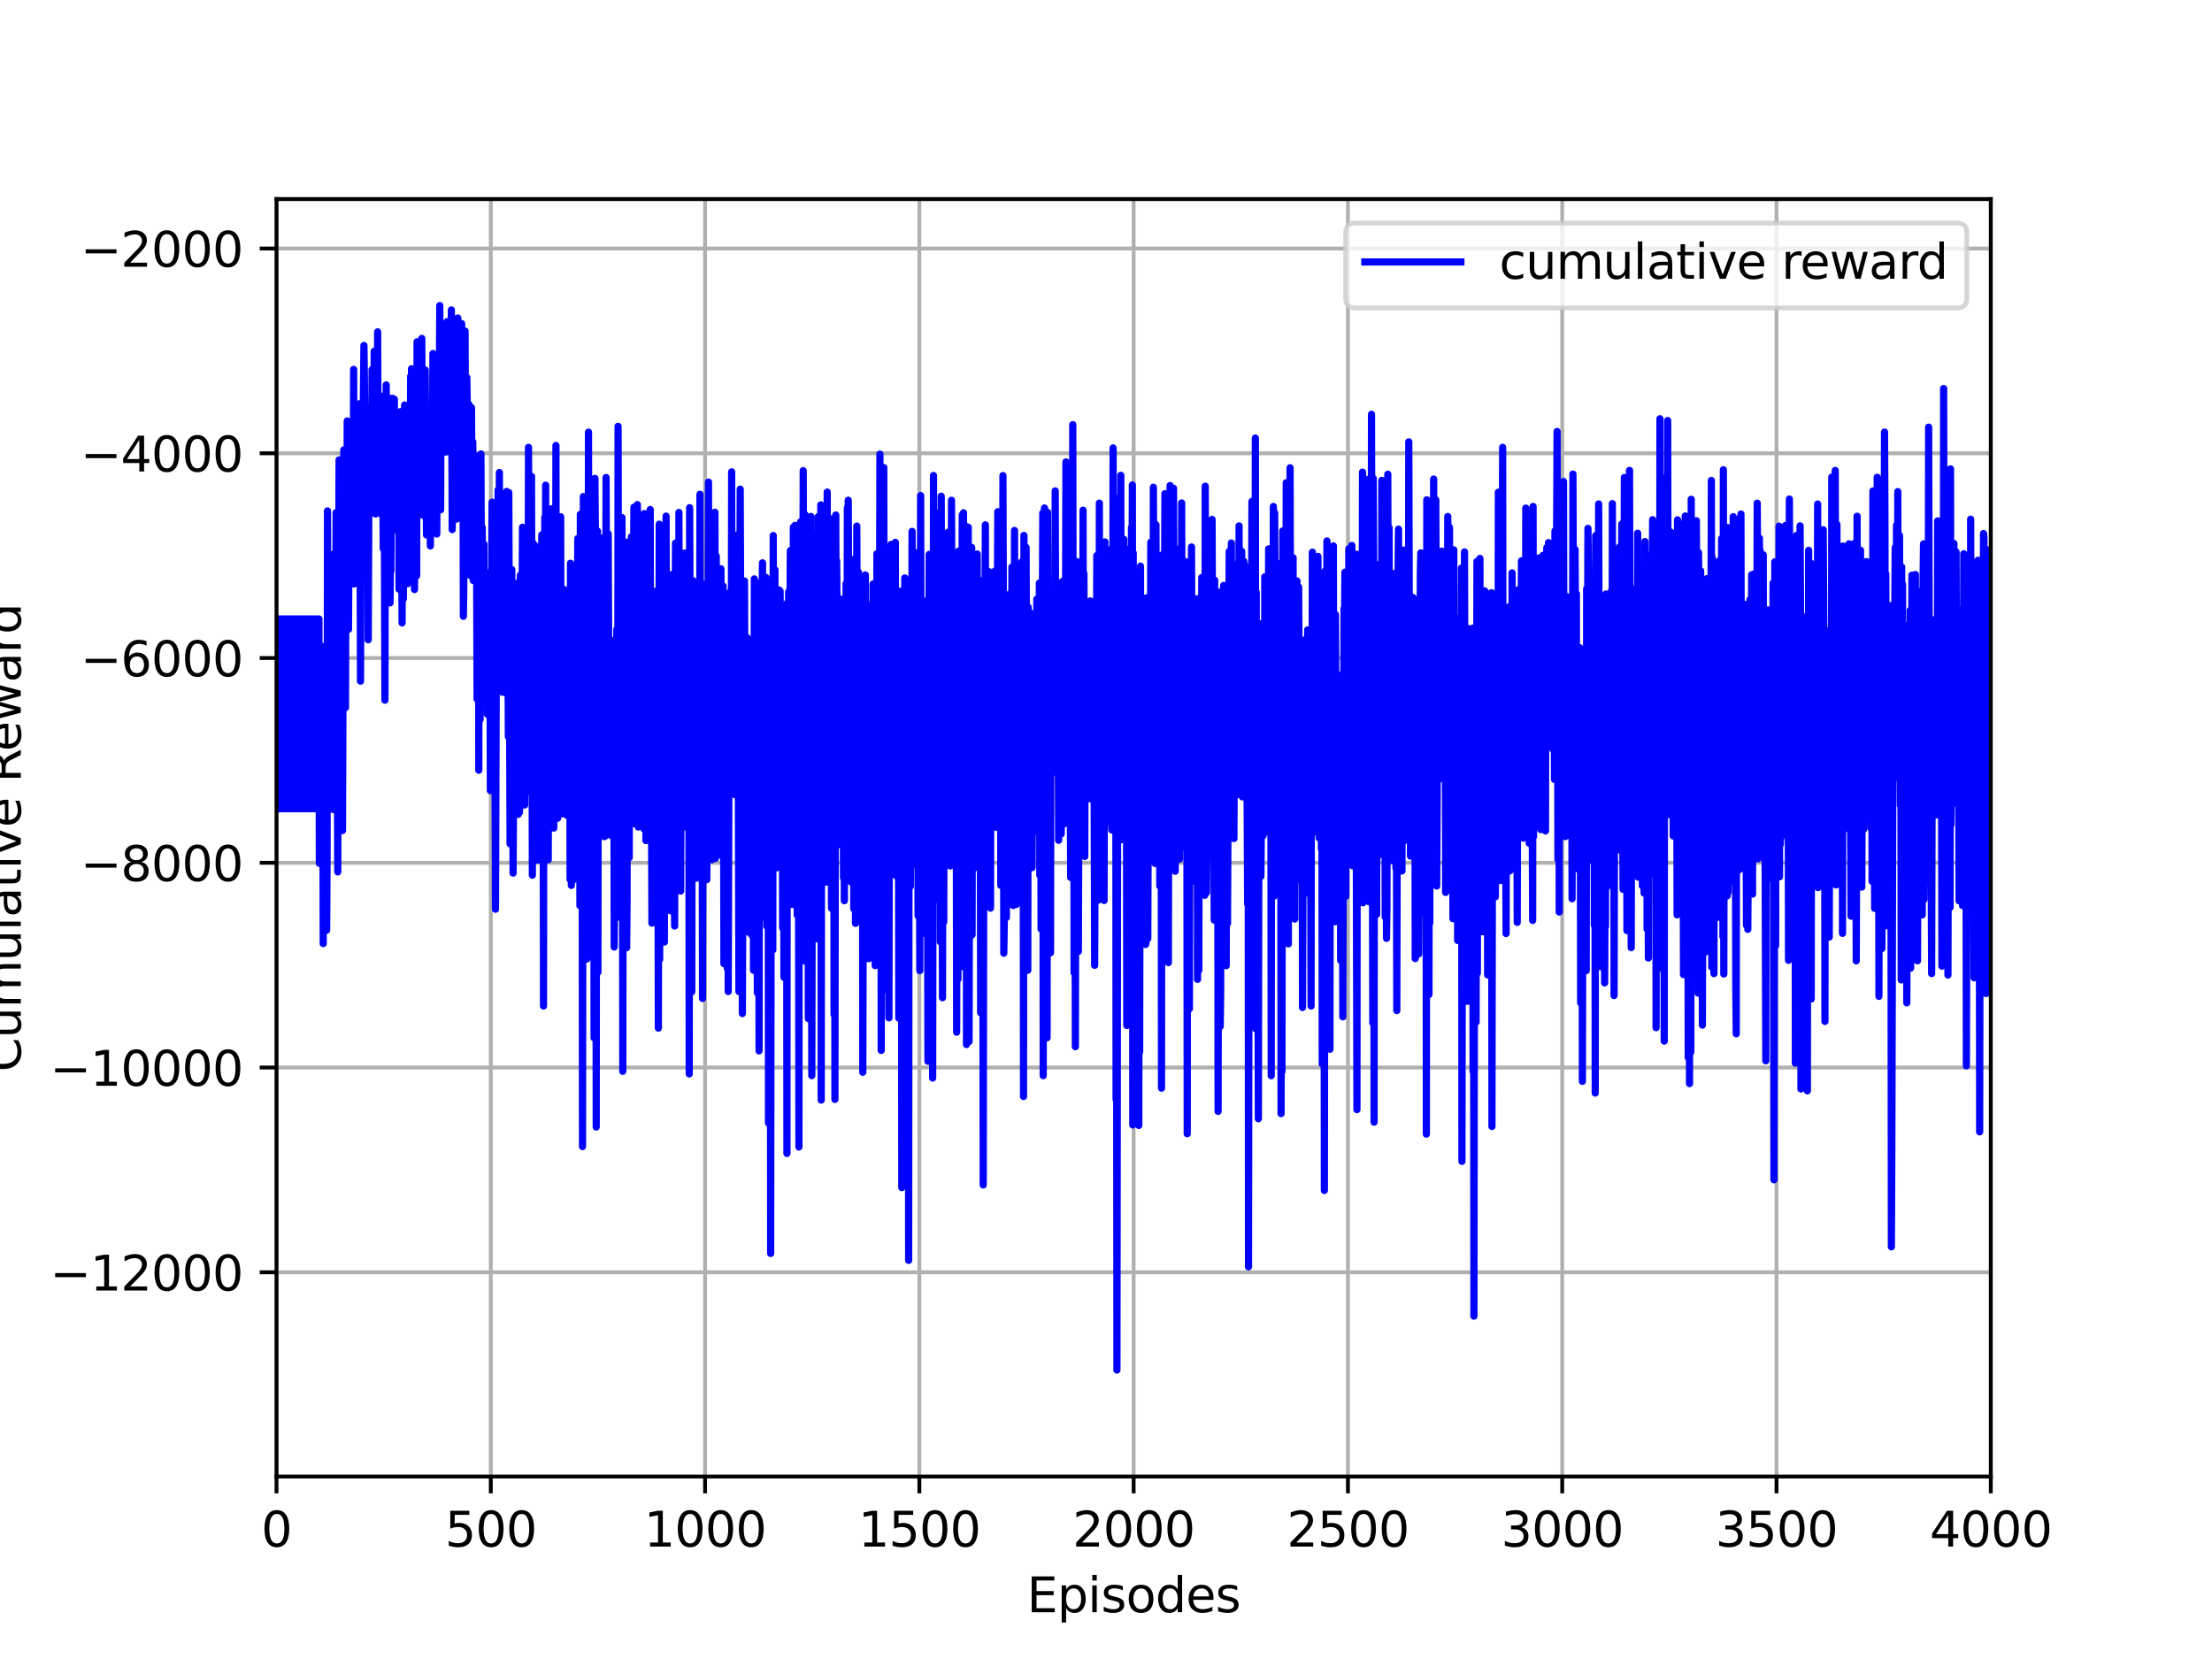 <?xml version="1.0" encoding="utf-8" standalone="no"?>
<!DOCTYPE svg PUBLIC "-//W3C//DTD SVG 1.1//EN"
  "http://www.w3.org/Graphics/SVG/1.1/DTD/svg11.dtd">
<svg height="345.6pt" version="1.1" viewBox="0 0 460.8 345.6" width="460.8pt" xmlns="http://www.w3.org/2000/svg" xmlns:xlink="http://www.w3.org/1999/xlink">
 <defs>
  <style type="text/css">*{stroke-linecap:butt;stroke-linejoin:round;}</style>
 </defs>
 <g id="figure_1">
  <g id="patch_1">
   <path d="M 0 345.6 
L 460.8 345.6 
L 460.8 0 
L 0 0 
z
" style="fill:#ffffff;"/>
  </g>
  <g id="axes_1">
   <g id="patch_2">
    <path d="M 57.6 307.584 
L 414.72 307.584 
L 414.72 41.472 
L 57.6 41.472 
z
" style="fill:#ffffff;"/>
   </g>
   <g id="matplotlib.axis_1">
    <g id="xtick_1">
     <g id="line2d_1">
      <path clip-path="url(#p2273fe6a64)" d="M 57.6 307.584 
L 57.6 41.472 
" style="fill:none;stroke:#b0b0b0;stroke-linecap:square;stroke-width:0.8;"/>
     </g>
     <g id="line2d_2">
      <defs>
       <path d="M 0 0 
L 0 3.5 
" id="m589948e245" style="stroke:#000000;stroke-width:0.8;"/>
      </defs>
      <g>
       <use style="stroke:#000000;stroke-width:0.8;" x="57.6" xlink:href="#m589948e245" y="307.584"/>
      </g>
     </g>
     <g id="text_1">
      <!-- 0 -->
      <g transform="translate(54.419 322.182)scale(0.1 -0.1)">
       <defs>
        <path d="M 2034 4250 
Q 1547 4250 1301 3770 
Q 1056 3291 1056 2328 
Q 1056 1369 1301 889 
Q 1547 409 2034 409 
Q 2525 409 2770 889 
Q 3016 1369 3016 2328 
Q 3016 3291 2770 3770 
Q 2525 4250 2034 4250 
z
M 2034 4750 
Q 2819 4750 3233 4129 
Q 3647 3509 3647 2328 
Q 3647 1150 3233 529 
Q 2819 -91 2034 -91 
Q 1250 -91 836 529 
Q 422 1150 422 2328 
Q 422 3509 836 4129 
Q 1250 4750 2034 4750 
z
" id="DejaVuSans-30" transform="scale(0.016)"/>
       </defs>
       <use xlink:href="#DejaVuSans-30"/>
      </g>
     </g>
    </g>
    <g id="xtick_2">
     <g id="line2d_3">
      <path clip-path="url(#p2273fe6a64)" d="M 102.24 307.584 
L 102.24 41.472 
" style="fill:none;stroke:#b0b0b0;stroke-linecap:square;stroke-width:0.8;"/>
     </g>
     <g id="line2d_4">
      <g>
       <use style="stroke:#000000;stroke-width:0.8;" x="102.24" xlink:href="#m589948e245" y="307.584"/>
      </g>
     </g>
     <g id="text_2">
      <!-- 500 -->
      <g transform="translate(92.696 322.182)scale(0.1 -0.1)">
       <defs>
        <path d="M 691 4666 
L 3169 4666 
L 3169 4134 
L 1269 4134 
L 1269 2991 
Q 1406 3038 1543 3061 
Q 1681 3084 1819 3084 
Q 2600 3084 3056 2656 
Q 3513 2228 3513 1497 
Q 3513 744 3044 326 
Q 2575 -91 1722 -91 
Q 1428 -91 1123 -41 
Q 819 9 494 109 
L 494 744 
Q 775 591 1075 516 
Q 1375 441 1709 441 
Q 2250 441 2565 725 
Q 2881 1009 2881 1497 
Q 2881 1984 2565 2268 
Q 2250 2553 1709 2553 
Q 1456 2553 1204 2497 
Q 953 2441 691 2322 
L 691 4666 
z
" id="DejaVuSans-35" transform="scale(0.016)"/>
       </defs>
       <use xlink:href="#DejaVuSans-35"/>
       <use x="63.623" xlink:href="#DejaVuSans-30"/>
       <use x="127.246" xlink:href="#DejaVuSans-30"/>
      </g>
     </g>
    </g>
    <g id="xtick_3">
     <g id="line2d_5">
      <path clip-path="url(#p2273fe6a64)" d="M 146.88 307.584 
L 146.88 41.472 
" style="fill:none;stroke:#b0b0b0;stroke-linecap:square;stroke-width:0.8;"/>
     </g>
     <g id="line2d_6">
      <g>
       <use style="stroke:#000000;stroke-width:0.8;" x="146.88" xlink:href="#m589948e245" y="307.584"/>
      </g>
     </g>
     <g id="text_3">
      <!-- 1000 -->
      <g transform="translate(134.155 322.182)scale(0.1 -0.1)">
       <defs>
        <path d="M 794 531 
L 1825 531 
L 1825 4091 
L 703 3866 
L 703 4441 
L 1819 4666 
L 2450 4666 
L 2450 531 
L 3481 531 
L 3481 0 
L 794 0 
L 794 531 
z
" id="DejaVuSans-31" transform="scale(0.016)"/>
       </defs>
       <use xlink:href="#DejaVuSans-31"/>
       <use x="63.623" xlink:href="#DejaVuSans-30"/>
       <use x="127.246" xlink:href="#DejaVuSans-30"/>
       <use x="190.869" xlink:href="#DejaVuSans-30"/>
      </g>
     </g>
    </g>
    <g id="xtick_4">
     <g id="line2d_7">
      <path clip-path="url(#p2273fe6a64)" d="M 191.52 307.584 
L 191.52 41.472 
" style="fill:none;stroke:#b0b0b0;stroke-linecap:square;stroke-width:0.8;"/>
     </g>
     <g id="line2d_8">
      <g>
       <use style="stroke:#000000;stroke-width:0.8;" x="191.52" xlink:href="#m589948e245" y="307.584"/>
      </g>
     </g>
     <g id="text_4">
      <!-- 1500 -->
      <g transform="translate(178.795 322.182)scale(0.1 -0.1)">
       <use xlink:href="#DejaVuSans-31"/>
       <use x="63.623" xlink:href="#DejaVuSans-35"/>
       <use x="127.246" xlink:href="#DejaVuSans-30"/>
       <use x="190.869" xlink:href="#DejaVuSans-30"/>
      </g>
     </g>
    </g>
    <g id="xtick_5">
     <g id="line2d_9">
      <path clip-path="url(#p2273fe6a64)" d="M 236.16 307.584 
L 236.16 41.472 
" style="fill:none;stroke:#b0b0b0;stroke-linecap:square;stroke-width:0.8;"/>
     </g>
     <g id="line2d_10">
      <g>
       <use style="stroke:#000000;stroke-width:0.8;" x="236.16" xlink:href="#m589948e245" y="307.584"/>
      </g>
     </g>
     <g id="text_5">
      <!-- 2000 -->
      <g transform="translate(223.435 322.182)scale(0.1 -0.1)">
       <defs>
        <path d="M 1228 531 
L 3431 531 
L 3431 0 
L 469 0 
L 469 531 
Q 828 903 1448 1529 
Q 2069 2156 2228 2338 
Q 2531 2678 2651 2914 
Q 2772 3150 2772 3378 
Q 2772 3750 2511 3984 
Q 2250 4219 1831 4219 
Q 1534 4219 1204 4116 
Q 875 4013 500 3803 
L 500 4441 
Q 881 4594 1212 4672 
Q 1544 4750 1819 4750 
Q 2544 4750 2975 4387 
Q 3406 4025 3406 3419 
Q 3406 3131 3298 2873 
Q 3191 2616 2906 2266 
Q 2828 2175 2409 1742 
Q 1991 1309 1228 531 
z
" id="DejaVuSans-32" transform="scale(0.016)"/>
       </defs>
       <use xlink:href="#DejaVuSans-32"/>
       <use x="63.623" xlink:href="#DejaVuSans-30"/>
       <use x="127.246" xlink:href="#DejaVuSans-30"/>
       <use x="190.869" xlink:href="#DejaVuSans-30"/>
      </g>
     </g>
    </g>
    <g id="xtick_6">
     <g id="line2d_11">
      <path clip-path="url(#p2273fe6a64)" d="M 280.8 307.584 
L 280.8 41.472 
" style="fill:none;stroke:#b0b0b0;stroke-linecap:square;stroke-width:0.8;"/>
     </g>
     <g id="line2d_12">
      <g>
       <use style="stroke:#000000;stroke-width:0.8;" x="280.8" xlink:href="#m589948e245" y="307.584"/>
      </g>
     </g>
     <g id="text_6">
      <!-- 2500 -->
      <g transform="translate(268.075 322.182)scale(0.1 -0.1)">
       <use xlink:href="#DejaVuSans-32"/>
       <use x="63.623" xlink:href="#DejaVuSans-35"/>
       <use x="127.246" xlink:href="#DejaVuSans-30"/>
       <use x="190.869" xlink:href="#DejaVuSans-30"/>
      </g>
     </g>
    </g>
    <g id="xtick_7">
     <g id="line2d_13">
      <path clip-path="url(#p2273fe6a64)" d="M 325.44 307.584 
L 325.44 41.472 
" style="fill:none;stroke:#b0b0b0;stroke-linecap:square;stroke-width:0.8;"/>
     </g>
     <g id="line2d_14">
      <g>
       <use style="stroke:#000000;stroke-width:0.8;" x="325.44" xlink:href="#m589948e245" y="307.584"/>
      </g>
     </g>
     <g id="text_7">
      <!-- 3000 -->
      <g transform="translate(312.715 322.182)scale(0.1 -0.1)">
       <defs>
        <path d="M 2597 2516 
Q 3050 2419 3304 2112 
Q 3559 1806 3559 1356 
Q 3559 666 3084 287 
Q 2609 -91 1734 -91 
Q 1441 -91 1130 -33 
Q 819 25 488 141 
L 488 750 
Q 750 597 1062 519 
Q 1375 441 1716 441 
Q 2309 441 2620 675 
Q 2931 909 2931 1356 
Q 2931 1769 2642 2001 
Q 2353 2234 1838 2234 
L 1294 2234 
L 1294 2753 
L 1863 2753 
Q 2328 2753 2575 2939 
Q 2822 3125 2822 3475 
Q 2822 3834 2567 4026 
Q 2313 4219 1838 4219 
Q 1578 4219 1281 4162 
Q 984 4106 628 3988 
L 628 4550 
Q 988 4650 1302 4700 
Q 1616 4750 1894 4750 
Q 2613 4750 3031 4423 
Q 3450 4097 3450 3541 
Q 3450 3153 3228 2886 
Q 3006 2619 2597 2516 
z
" id="DejaVuSans-33" transform="scale(0.016)"/>
       </defs>
       <use xlink:href="#DejaVuSans-33"/>
       <use x="63.623" xlink:href="#DejaVuSans-30"/>
       <use x="127.246" xlink:href="#DejaVuSans-30"/>
       <use x="190.869" xlink:href="#DejaVuSans-30"/>
      </g>
     </g>
    </g>
    <g id="xtick_8">
     <g id="line2d_15">
      <path clip-path="url(#p2273fe6a64)" d="M 370.08 307.584 
L 370.08 41.472 
" style="fill:none;stroke:#b0b0b0;stroke-linecap:square;stroke-width:0.8;"/>
     </g>
     <g id="line2d_16">
      <g>
       <use style="stroke:#000000;stroke-width:0.8;" x="370.08" xlink:href="#m589948e245" y="307.584"/>
      </g>
     </g>
     <g id="text_8">
      <!-- 3500 -->
      <g transform="translate(357.355 322.182)scale(0.1 -0.1)">
       <use xlink:href="#DejaVuSans-33"/>
       <use x="63.623" xlink:href="#DejaVuSans-35"/>
       <use x="127.246" xlink:href="#DejaVuSans-30"/>
       <use x="190.869" xlink:href="#DejaVuSans-30"/>
      </g>
     </g>
    </g>
    <g id="xtick_9">
     <g id="line2d_17">
      <path clip-path="url(#p2273fe6a64)" d="M 414.72 307.584 
L 414.72 41.472 
" style="fill:none;stroke:#b0b0b0;stroke-linecap:square;stroke-width:0.8;"/>
     </g>
     <g id="line2d_18">
      <g>
       <use style="stroke:#000000;stroke-width:0.8;" x="414.72" xlink:href="#m589948e245" y="307.584"/>
      </g>
     </g>
     <g id="text_9">
      <!-- 4000 -->
      <g transform="translate(401.995 322.182)scale(0.1 -0.1)">
       <defs>
        <path d="M 2419 4116 
L 825 1625 
L 2419 1625 
L 2419 4116 
z
M 2253 4666 
L 3047 4666 
L 3047 1625 
L 3713 1625 
L 3713 1100 
L 3047 1100 
L 3047 0 
L 2419 0 
L 2419 1100 
L 313 1100 
L 313 1709 
L 2253 4666 
z
" id="DejaVuSans-34" transform="scale(0.016)"/>
       </defs>
       <use xlink:href="#DejaVuSans-34"/>
       <use x="63.623" xlink:href="#DejaVuSans-30"/>
       <use x="127.246" xlink:href="#DejaVuSans-30"/>
       <use x="190.869" xlink:href="#DejaVuSans-30"/>
      </g>
     </g>
    </g>
    <g id="text_10">
     <!-- Episodes -->
     <g transform="translate(213.918 335.861)scale(0.1 -0.1)">
      <defs>
       <path d="M 628 4666 
L 3578 4666 
L 3578 4134 
L 1259 4134 
L 1259 2753 
L 3481 2753 
L 3481 2222 
L 1259 2222 
L 1259 531 
L 3634 531 
L 3634 0 
L 628 0 
L 628 4666 
z
" id="DejaVuSans-45" transform="scale(0.016)"/>
       <path d="M 1159 525 
L 1159 -1331 
L 581 -1331 
L 581 3500 
L 1159 3500 
L 1159 2969 
Q 1341 3281 1617 3432 
Q 1894 3584 2278 3584 
Q 2916 3584 3314 3078 
Q 3713 2572 3713 1747 
Q 3713 922 3314 415 
Q 2916 -91 2278 -91 
Q 1894 -91 1617 61 
Q 1341 213 1159 525 
z
M 3116 1747 
Q 3116 2381 2855 2742 
Q 2594 3103 2138 3103 
Q 1681 3103 1420 2742 
Q 1159 2381 1159 1747 
Q 1159 1113 1420 752 
Q 1681 391 2138 391 
Q 2594 391 2855 752 
Q 3116 1113 3116 1747 
z
" id="DejaVuSans-70" transform="scale(0.016)"/>
       <path d="M 603 3500 
L 1178 3500 
L 1178 0 
L 603 0 
L 603 3500 
z
M 603 4863 
L 1178 4863 
L 1178 4134 
L 603 4134 
L 603 4863 
z
" id="DejaVuSans-69" transform="scale(0.016)"/>
       <path d="M 2834 3397 
L 2834 2853 
Q 2591 2978 2328 3040 
Q 2066 3103 1784 3103 
Q 1356 3103 1142 2972 
Q 928 2841 928 2578 
Q 928 2378 1081 2264 
Q 1234 2150 1697 2047 
L 1894 2003 
Q 2506 1872 2764 1633 
Q 3022 1394 3022 966 
Q 3022 478 2636 193 
Q 2250 -91 1575 -91 
Q 1294 -91 989 -36 
Q 684 19 347 128 
L 347 722 
Q 666 556 975 473 
Q 1284 391 1588 391 
Q 1994 391 2212 530 
Q 2431 669 2431 922 
Q 2431 1156 2273 1281 
Q 2116 1406 1581 1522 
L 1381 1569 
Q 847 1681 609 1914 
Q 372 2147 372 2553 
Q 372 3047 722 3315 
Q 1072 3584 1716 3584 
Q 2034 3584 2315 3537 
Q 2597 3491 2834 3397 
z
" id="DejaVuSans-73" transform="scale(0.016)"/>
       <path d="M 1959 3097 
Q 1497 3097 1228 2736 
Q 959 2375 959 1747 
Q 959 1119 1226 758 
Q 1494 397 1959 397 
Q 2419 397 2687 759 
Q 2956 1122 2956 1747 
Q 2956 2369 2687 2733 
Q 2419 3097 1959 3097 
z
M 1959 3584 
Q 2709 3584 3137 3096 
Q 3566 2609 3566 1747 
Q 3566 888 3137 398 
Q 2709 -91 1959 -91 
Q 1206 -91 779 398 
Q 353 888 353 1747 
Q 353 2609 779 3096 
Q 1206 3584 1959 3584 
z
" id="DejaVuSans-6f" transform="scale(0.016)"/>
       <path d="M 2906 2969 
L 2906 4863 
L 3481 4863 
L 3481 0 
L 2906 0 
L 2906 525 
Q 2725 213 2448 61 
Q 2172 -91 1784 -91 
Q 1150 -91 751 415 
Q 353 922 353 1747 
Q 353 2572 751 3078 
Q 1150 3584 1784 3584 
Q 2172 3584 2448 3432 
Q 2725 3281 2906 2969 
z
M 947 1747 
Q 947 1113 1208 752 
Q 1469 391 1925 391 
Q 2381 391 2643 752 
Q 2906 1113 2906 1747 
Q 2906 2381 2643 2742 
Q 2381 3103 1925 3103 
Q 1469 3103 1208 2742 
Q 947 2381 947 1747 
z
" id="DejaVuSans-64" transform="scale(0.016)"/>
       <path d="M 3597 1894 
L 3597 1613 
L 953 1613 
Q 991 1019 1311 708 
Q 1631 397 2203 397 
Q 2534 397 2845 478 
Q 3156 559 3463 722 
L 3463 178 
Q 3153 47 2828 -22 
Q 2503 -91 2169 -91 
Q 1331 -91 842 396 
Q 353 884 353 1716 
Q 353 2575 817 3079 
Q 1281 3584 2069 3584 
Q 2775 3584 3186 3129 
Q 3597 2675 3597 1894 
z
M 3022 2063 
Q 3016 2534 2758 2815 
Q 2500 3097 2075 3097 
Q 1594 3097 1305 2825 
Q 1016 2553 972 2059 
L 3022 2063 
z
" id="DejaVuSans-65" transform="scale(0.016)"/>
      </defs>
      <use xlink:href="#DejaVuSans-45"/>
      <use x="63.184" xlink:href="#DejaVuSans-70"/>
      <use x="126.66" xlink:href="#DejaVuSans-69"/>
      <use x="154.443" xlink:href="#DejaVuSans-73"/>
      <use x="206.543" xlink:href="#DejaVuSans-6f"/>
      <use x="267.725" xlink:href="#DejaVuSans-64"/>
      <use x="331.201" xlink:href="#DejaVuSans-65"/>
      <use x="392.725" xlink:href="#DejaVuSans-73"/>
     </g>
    </g>
   </g>
   <g id="matplotlib.axis_2">
    <g id="ytick_1">
     <g id="line2d_19">
      <path clip-path="url(#p2273fe6a64)" d="M 57.6 265.04 
L 414.72 265.04 
" style="fill:none;stroke:#b0b0b0;stroke-linecap:square;stroke-width:0.8;"/>
     </g>
     <g id="line2d_20">
      <defs>
       <path d="M 0 0 
L -3.5 0 
" id="mca0a470850" style="stroke:#000000;stroke-width:0.8;"/>
      </defs>
      <g>
       <use style="stroke:#000000;stroke-width:0.8;" x="57.6" xlink:href="#mca0a470850" y="265.04"/>
      </g>
     </g>
     <g id="text_11">
      <!-- −12000 -->
      <g transform="translate(10.408 268.84)scale(0.1 -0.1)">
       <defs>
        <path d="M 678 2272 
L 4684 2272 
L 4684 1741 
L 678 1741 
L 678 2272 
z
" id="DejaVuSans-2212" transform="scale(0.016)"/>
       </defs>
       <use xlink:href="#DejaVuSans-2212"/>
       <use x="83.789" xlink:href="#DejaVuSans-31"/>
       <use x="147.412" xlink:href="#DejaVuSans-32"/>
       <use x="211.035" xlink:href="#DejaVuSans-30"/>
       <use x="274.658" xlink:href="#DejaVuSans-30"/>
       <use x="338.281" xlink:href="#DejaVuSans-30"/>
      </g>
     </g>
    </g>
    <g id="ytick_2">
     <g id="line2d_21">
      <path clip-path="url(#p2273fe6a64)" d="M 57.6 222.386 
L 414.72 222.386 
" style="fill:none;stroke:#b0b0b0;stroke-linecap:square;stroke-width:0.8;"/>
     </g>
     <g id="line2d_22">
      <g>
       <use style="stroke:#000000;stroke-width:0.8;" x="57.6" xlink:href="#mca0a470850" y="222.386"/>
      </g>
     </g>
     <g id="text_12">
      <!-- −10000 -->
      <g transform="translate(10.408 226.185)scale(0.1 -0.1)">
       <use xlink:href="#DejaVuSans-2212"/>
       <use x="83.789" xlink:href="#DejaVuSans-31"/>
       <use x="147.412" xlink:href="#DejaVuSans-30"/>
       <use x="211.035" xlink:href="#DejaVuSans-30"/>
       <use x="274.658" xlink:href="#DejaVuSans-30"/>
       <use x="338.281" xlink:href="#DejaVuSans-30"/>
      </g>
     </g>
    </g>
    <g id="ytick_3">
     <g id="line2d_23">
      <path clip-path="url(#p2273fe6a64)" d="M 57.6 179.732 
L 414.72 179.732 
" style="fill:none;stroke:#b0b0b0;stroke-linecap:square;stroke-width:0.8;"/>
     </g>
     <g id="line2d_24">
      <g>
       <use style="stroke:#000000;stroke-width:0.8;" x="57.6" xlink:href="#mca0a470850" y="179.732"/>
      </g>
     </g>
     <g id="text_13">
      <!-- −8000 -->
      <g transform="translate(16.77 183.531)scale(0.1 -0.1)">
       <defs>
        <path d="M 2034 2216 
Q 1584 2216 1326 1975 
Q 1069 1734 1069 1313 
Q 1069 891 1326 650 
Q 1584 409 2034 409 
Q 2484 409 2743 651 
Q 3003 894 3003 1313 
Q 3003 1734 2745 1975 
Q 2488 2216 2034 2216 
z
M 1403 2484 
Q 997 2584 770 2862 
Q 544 3141 544 3541 
Q 544 4100 942 4425 
Q 1341 4750 2034 4750 
Q 2731 4750 3128 4425 
Q 3525 4100 3525 3541 
Q 3525 3141 3298 2862 
Q 3072 2584 2669 2484 
Q 3125 2378 3379 2068 
Q 3634 1759 3634 1313 
Q 3634 634 3220 271 
Q 2806 -91 2034 -91 
Q 1263 -91 848 271 
Q 434 634 434 1313 
Q 434 1759 690 2068 
Q 947 2378 1403 2484 
z
M 1172 3481 
Q 1172 3119 1398 2916 
Q 1625 2713 2034 2713 
Q 2441 2713 2670 2916 
Q 2900 3119 2900 3481 
Q 2900 3844 2670 4047 
Q 2441 4250 2034 4250 
Q 1625 4250 1398 4047 
Q 1172 3844 1172 3481 
z
" id="DejaVuSans-38" transform="scale(0.016)"/>
       </defs>
       <use xlink:href="#DejaVuSans-2212"/>
       <use x="83.789" xlink:href="#DejaVuSans-38"/>
       <use x="147.412" xlink:href="#DejaVuSans-30"/>
       <use x="211.035" xlink:href="#DejaVuSans-30"/>
       <use x="274.658" xlink:href="#DejaVuSans-30"/>
      </g>
     </g>
    </g>
    <g id="ytick_4">
     <g id="line2d_25">
      <path clip-path="url(#p2273fe6a64)" d="M 57.6 137.078 
L 414.72 137.078 
" style="fill:none;stroke:#b0b0b0;stroke-linecap:square;stroke-width:0.8;"/>
     </g>
     <g id="line2d_26">
      <g>
       <use style="stroke:#000000;stroke-width:0.8;" x="57.6" xlink:href="#mca0a470850" y="137.078"/>
      </g>
     </g>
     <g id="text_14">
      <!-- −6000 -->
      <g transform="translate(16.77 140.877)scale(0.1 -0.1)">
       <defs>
        <path d="M 2113 2584 
Q 1688 2584 1439 2293 
Q 1191 2003 1191 1497 
Q 1191 994 1439 701 
Q 1688 409 2113 409 
Q 2538 409 2786 701 
Q 3034 994 3034 1497 
Q 3034 2003 2786 2293 
Q 2538 2584 2113 2584 
z
M 3366 4563 
L 3366 3988 
Q 3128 4100 2886 4159 
Q 2644 4219 2406 4219 
Q 1781 4219 1451 3797 
Q 1122 3375 1075 2522 
Q 1259 2794 1537 2939 
Q 1816 3084 2150 3084 
Q 2853 3084 3261 2657 
Q 3669 2231 3669 1497 
Q 3669 778 3244 343 
Q 2819 -91 2113 -91 
Q 1303 -91 875 529 
Q 447 1150 447 2328 
Q 447 3434 972 4092 
Q 1497 4750 2381 4750 
Q 2619 4750 2861 4703 
Q 3103 4656 3366 4563 
z
" id="DejaVuSans-36" transform="scale(0.016)"/>
       </defs>
       <use xlink:href="#DejaVuSans-2212"/>
       <use x="83.789" xlink:href="#DejaVuSans-36"/>
       <use x="147.412" xlink:href="#DejaVuSans-30"/>
       <use x="211.035" xlink:href="#DejaVuSans-30"/>
       <use x="274.658" xlink:href="#DejaVuSans-30"/>
      </g>
     </g>
    </g>
    <g id="ytick_5">
     <g id="line2d_27">
      <path clip-path="url(#p2273fe6a64)" d="M 57.6 94.424 
L 414.72 94.424 
" style="fill:none;stroke:#b0b0b0;stroke-linecap:square;stroke-width:0.8;"/>
     </g>
     <g id="line2d_28">
      <g>
       <use style="stroke:#000000;stroke-width:0.8;" x="57.6" xlink:href="#mca0a470850" y="94.424"/>
      </g>
     </g>
     <g id="text_15">
      <!-- −4000 -->
      <g transform="translate(16.77 98.223)scale(0.1 -0.1)">
       <use xlink:href="#DejaVuSans-2212"/>
       <use x="83.789" xlink:href="#DejaVuSans-34"/>
       <use x="147.412" xlink:href="#DejaVuSans-30"/>
       <use x="211.035" xlink:href="#DejaVuSans-30"/>
       <use x="274.658" xlink:href="#DejaVuSans-30"/>
      </g>
     </g>
    </g>
    <g id="ytick_6">
     <g id="line2d_29">
      <path clip-path="url(#p2273fe6a64)" d="M 57.6 51.77 
L 414.72 51.77 
" style="fill:none;stroke:#b0b0b0;stroke-linecap:square;stroke-width:0.8;"/>
     </g>
     <g id="line2d_30">
      <g>
       <use style="stroke:#000000;stroke-width:0.8;" x="57.6" xlink:href="#mca0a470850" y="51.77"/>
      </g>
     </g>
     <g id="text_16">
      <!-- −2000 -->
      <g transform="translate(16.77 55.569)scale(0.1 -0.1)">
       <use xlink:href="#DejaVuSans-2212"/>
       <use x="83.789" xlink:href="#DejaVuSans-32"/>
       <use x="147.412" xlink:href="#DejaVuSans-30"/>
       <use x="211.035" xlink:href="#DejaVuSans-30"/>
       <use x="274.658" xlink:href="#DejaVuSans-30"/>
      </g>
     </g>
    </g>
    <g id="text_17">
     <!-- Cumulative Reward -->
     <g transform="translate(4.328 223.276)rotate(-90)scale(0.1 -0.1)">
      <defs>
       <path d="M 4122 4306 
L 4122 3641 
Q 3803 3938 3442 4084 
Q 3081 4231 2675 4231 
Q 1875 4231 1450 3742 
Q 1025 3253 1025 2328 
Q 1025 1406 1450 917 
Q 1875 428 2675 428 
Q 3081 428 3442 575 
Q 3803 722 4122 1019 
L 4122 359 
Q 3791 134 3420 21 
Q 3050 -91 2638 -91 
Q 1578 -91 968 557 
Q 359 1206 359 2328 
Q 359 3453 968 4101 
Q 1578 4750 2638 4750 
Q 3056 4750 3426 4639 
Q 3797 4528 4122 4306 
z
" id="DejaVuSans-43" transform="scale(0.016)"/>
       <path d="M 544 1381 
L 544 3500 
L 1119 3500 
L 1119 1403 
Q 1119 906 1312 657 
Q 1506 409 1894 409 
Q 2359 409 2629 706 
Q 2900 1003 2900 1516 
L 2900 3500 
L 3475 3500 
L 3475 0 
L 2900 0 
L 2900 538 
Q 2691 219 2414 64 
Q 2138 -91 1772 -91 
Q 1169 -91 856 284 
Q 544 659 544 1381 
z
M 1991 3584 
L 1991 3584 
z
" id="DejaVuSans-75" transform="scale(0.016)"/>
       <path d="M 3328 2828 
Q 3544 3216 3844 3400 
Q 4144 3584 4550 3584 
Q 5097 3584 5394 3201 
Q 5691 2819 5691 2113 
L 5691 0 
L 5113 0 
L 5113 2094 
Q 5113 2597 4934 2840 
Q 4756 3084 4391 3084 
Q 3944 3084 3684 2787 
Q 3425 2491 3425 1978 
L 3425 0 
L 2847 0 
L 2847 2094 
Q 2847 2600 2669 2842 
Q 2491 3084 2119 3084 
Q 1678 3084 1418 2786 
Q 1159 2488 1159 1978 
L 1159 0 
L 581 0 
L 581 3500 
L 1159 3500 
L 1159 2956 
Q 1356 3278 1631 3431 
Q 1906 3584 2284 3584 
Q 2666 3584 2933 3390 
Q 3200 3197 3328 2828 
z
" id="DejaVuSans-6d" transform="scale(0.016)"/>
       <path d="M 603 4863 
L 1178 4863 
L 1178 0 
L 603 0 
L 603 4863 
z
" id="DejaVuSans-6c" transform="scale(0.016)"/>
       <path d="M 2194 1759 
Q 1497 1759 1228 1600 
Q 959 1441 959 1056 
Q 959 750 1161 570 
Q 1363 391 1709 391 
Q 2188 391 2477 730 
Q 2766 1069 2766 1631 
L 2766 1759 
L 2194 1759 
z
M 3341 1997 
L 3341 0 
L 2766 0 
L 2766 531 
Q 2569 213 2275 61 
Q 1981 -91 1556 -91 
Q 1019 -91 701 211 
Q 384 513 384 1019 
Q 384 1609 779 1909 
Q 1175 2209 1959 2209 
L 2766 2209 
L 2766 2266 
Q 2766 2663 2505 2880 
Q 2244 3097 1772 3097 
Q 1472 3097 1187 3025 
Q 903 2953 641 2809 
L 641 3341 
Q 956 3463 1253 3523 
Q 1550 3584 1831 3584 
Q 2591 3584 2966 3190 
Q 3341 2797 3341 1997 
z
" id="DejaVuSans-61" transform="scale(0.016)"/>
       <path d="M 1172 4494 
L 1172 3500 
L 2356 3500 
L 2356 3053 
L 1172 3053 
L 1172 1153 
Q 1172 725 1289 603 
Q 1406 481 1766 481 
L 2356 481 
L 2356 0 
L 1766 0 
Q 1100 0 847 248 
Q 594 497 594 1153 
L 594 3053 
L 172 3053 
L 172 3500 
L 594 3500 
L 594 4494 
L 1172 4494 
z
" id="DejaVuSans-74" transform="scale(0.016)"/>
       <path d="M 191 3500 
L 800 3500 
L 1894 563 
L 2988 3500 
L 3597 3500 
L 2284 0 
L 1503 0 
L 191 3500 
z
" id="DejaVuSans-76" transform="scale(0.016)"/>
       <path id="DejaVuSans-20" transform="scale(0.016)"/>
       <path d="M 2841 2188 
Q 3044 2119 3236 1894 
Q 3428 1669 3622 1275 
L 4263 0 
L 3584 0 
L 2988 1197 
Q 2756 1666 2539 1819 
Q 2322 1972 1947 1972 
L 1259 1972 
L 1259 0 
L 628 0 
L 628 4666 
L 2053 4666 
Q 2853 4666 3247 4331 
Q 3641 3997 3641 3322 
Q 3641 2881 3436 2590 
Q 3231 2300 2841 2188 
z
M 1259 4147 
L 1259 2491 
L 2053 2491 
Q 2509 2491 2742 2702 
Q 2975 2913 2975 3322 
Q 2975 3731 2742 3939 
Q 2509 4147 2053 4147 
L 1259 4147 
z
" id="DejaVuSans-52" transform="scale(0.016)"/>
       <path d="M 269 3500 
L 844 3500 
L 1563 769 
L 2278 3500 
L 2956 3500 
L 3675 769 
L 4391 3500 
L 4966 3500 
L 4050 0 
L 3372 0 
L 2619 2869 
L 1863 0 
L 1184 0 
L 269 3500 
z
" id="DejaVuSans-77" transform="scale(0.016)"/>
       <path d="M 2631 2963 
Q 2534 3019 2420 3045 
Q 2306 3072 2169 3072 
Q 1681 3072 1420 2755 
Q 1159 2438 1159 1844 
L 1159 0 
L 581 0 
L 581 3500 
L 1159 3500 
L 1159 2956 
Q 1341 3275 1631 3429 
Q 1922 3584 2338 3584 
Q 2397 3584 2469 3576 
Q 2541 3569 2628 3553 
L 2631 2963 
z
" id="DejaVuSans-72" transform="scale(0.016)"/>
      </defs>
      <use xlink:href="#DejaVuSans-43"/>
      <use x="69.824" xlink:href="#DejaVuSans-75"/>
      <use x="133.203" xlink:href="#DejaVuSans-6d"/>
      <use x="230.615" xlink:href="#DejaVuSans-75"/>
      <use x="293.994" xlink:href="#DejaVuSans-6c"/>
      <use x="321.777" xlink:href="#DejaVuSans-61"/>
      <use x="383.057" xlink:href="#DejaVuSans-74"/>
      <use x="422.266" xlink:href="#DejaVuSans-69"/>
      <use x="450.049" xlink:href="#DejaVuSans-76"/>
      <use x="509.229" xlink:href="#DejaVuSans-65"/>
      <use x="570.752" xlink:href="#DejaVuSans-20"/>
      <use x="602.539" xlink:href="#DejaVuSans-52"/>
      <use x="667.521" xlink:href="#DejaVuSans-65"/>
      <use x="729.045" xlink:href="#DejaVuSans-77"/>
      <use x="810.832" xlink:href="#DejaVuSans-61"/>
      <use x="872.111" xlink:href="#DejaVuSans-72"/>
      <use x="911.475" xlink:href="#DejaVuSans-64"/>
     </g>
    </g>
   </g>
   <g id="line2d_31">
    <path clip-path="url(#p2273fe6a64)" d="M 57.6 168.476 
L 57.689 166.713 
L 57.868 128.936 
L 57.957 168.476 
L 58.046 166.713 
L 58.225 128.936 
L 58.314 168.476 
L 58.404 166.713 
L 58.582 128.936 
L 58.671 168.476 
L 58.761 166.713 
L 58.939 128.936 
L 59.028 168.476 
L 59.118 166.713 
L 59.296 128.936 
L 59.386 168.476 
L 59.475 166.713 
L 59.653 128.936 
L 59.743 168.476 
L 59.832 166.713 
L 60.011 128.936 
L 60.1 168.476 
L 60.189 166.713 
L 60.368 128.936 
L 60.457 168.476 
L 60.546 166.713 
L 60.725 128.936 
L 60.814 168.476 
L 60.903 166.713 
L 61.082 128.936 
L 61.171 168.476 
L 61.26 166.713 
L 61.439 128.936 
L 61.528 168.476 
L 61.618 166.713 
L 61.796 128.936 
L 61.885 168.476 
L 61.975 166.713 
L 62.153 128.936 
L 62.243 168.476 
L 62.332 166.713 
L 62.51 128.936 
L 62.6 168.476 
L 62.689 166.713 
L 62.868 128.936 
L 62.957 168.476 
L 63.046 166.713 
L 63.225 128.936 
L 63.314 168.476 
L 63.403 166.713 
L 63.582 128.936 
L 63.671 168.476 
L 63.76 166.713 
L 63.939 128.936 
L 64.028 168.476 
L 64.117 166.713 
L 64.296 128.936 
L 64.385 168.476 
L 64.475 166.713 
L 64.653 128.936 
L 64.742 168.476 
L 64.832 166.713 
L 65.01 128.936 
L 65.1 168.476 
L 65.189 166.713 
L 65.367 128.936 
L 65.457 168.476 
L 65.546 166.713 
L 65.724 128.936 
L 65.814 168.476 
L 65.903 166.713 
L 66.082 128.936 
L 66.171 168.476 
L 66.26 166.713 
L 66.439 128.936 
L 66.528 179.861 
L 66.707 151.818 
L 66.796 168.985 
L 66.974 146.69 
L 67.064 169.91 
L 67.153 138.928 
L 67.242 156.389 
L 67.332 196.558 
L 67.421 134.69 
L 67.51 140.371 
L 67.689 157.376 
L 67.778 139.745 
L 68.046 193.789 
L 68.135 179.02 
L 68.224 106.429 
L 68.314 146.884 
L 68.403 142.788 
L 68.492 143.714 
L 68.581 148.029 
L 68.671 121.677 
L 68.849 134.732 
L 68.939 127.236 
L 69.117 156.249 
L 69.206 115.532 
L 69.296 151.574 
L 69.385 150.255 
L 69.474 168.67 
L 69.564 129.979 
L 69.653 142.87 
L 69.831 117.943 
L 69.921 132.52 
L 70.01 106.793 
L 70.099 112.427 
L 70.367 181.627 
L 70.456 111.407 
L 70.546 122.326 
L 70.635 95.809 
L 70.813 154.453 
L 70.903 96.275 
L 70.992 98.177 
L 71.349 173.025 
L 71.617 93.71 
L 71.974 147.411 
L 72.063 114.137 
L 72.153 117.887 
L 72.242 123.093 
L 72.331 87.687 
L 72.51 121.204 
L 72.599 131.104 
L 72.778 96.646 
L 72.867 102.073 
L 73.045 90.506 
L 73.313 102.421 
L 73.403 102.325 
L 73.492 94.013 
L 73.581 110.424 
L 73.67 76.959 
L 73.76 121.649 
L 73.849 102.704 
L 73.938 114.187 
L 74.028 92.436 
L 74.117 97.332 
L 74.206 111.302 
L 74.295 108.463 
L 74.385 110.647 
L 74.474 85.178 
L 74.652 112.888 
L 74.742 105.759 
L 74.831 84.113 
L 75.01 109.182 
L 75.099 141.895 
L 75.277 92.892 
L 75.456 101.217 
L 75.635 89.613 
L 75.813 71.963 
L 75.902 78.273 
L 76.081 97.723 
L 76.17 99.003 
L 76.26 93.31 
L 76.349 93.9 
L 76.438 102.09 
L 76.527 91.471 
L 76.617 94.82 
L 76.706 133.274 
L 76.884 94.074 
L 76.974 92.27 
L 77.152 104.835 
L 77.331 85.673 
L 77.42 92.599 
L 77.509 76.983 
L 77.599 101.141 
L 77.688 86.603 
L 77.777 89.127 
L 77.867 93.603 
L 77.956 73.164 
L 78.045 94.475 
L 78.134 89.105 
L 78.224 107.074 
L 78.402 78.507 
L 78.492 80.415 
L 78.581 97.315 
L 78.67 69.129 
L 78.759 96.968 
L 78.849 91.067 
L 79.027 96.346 
L 79.116 95.524 
L 79.206 98.998 
L 79.295 85.983 
L 79.384 90.232 
L 79.474 107.166 
L 79.563 106.724 
L 79.741 96.234 
L 79.831 114.297 
L 79.92 82.478 
L 80.009 87.754 
L 80.188 145.858 
L 80.277 98.661 
L 80.366 103.245 
L 80.456 80.189 
L 80.634 107.074 
L 80.813 84.531 
L 80.902 83.387 
L 81.081 102.458 
L 81.17 86.984 
L 81.259 125.594 
L 81.348 114.618 
L 81.438 118.986 
L 81.527 82.995 
L 81.616 84.936 
L 81.795 82.973 
L 81.884 89.835 
L 81.973 87.612 
L 82.063 110.439 
L 82.152 83.16 
L 82.241 106.829 
L 82.331 91.29 
L 82.509 104.762 
L 82.598 88.89 
L 82.866 106.208 
L 83.045 99.681 
L 83.134 122.741 
L 83.313 88.486 
L 83.402 85.757 
L 83.491 106.725 
L 83.58 91.571 
L 83.759 129.759 
L 83.938 88.375 
L 84.027 124.75 
L 84.295 84.367 
L 84.384 104.283 
L 84.473 90.499 
L 84.563 112.596 
L 84.652 89.121 
L 84.741 115.903 
L 84.83 98.947 
L 84.92 121.608 
L 85.098 87.123 
L 85.188 103.473 
L 85.277 101.24 
L 85.366 99.41 
L 85.455 94.754 
L 85.545 78.398 
L 85.634 100.76 
L 85.723 76.812 
L 85.812 109.895 
L 85.902 93.32 
L 85.991 121.059 
L 86.08 114.367 
L 86.259 83.813 
L 86.348 122.807 
L 86.437 103.72 
L 86.527 112.624 
L 86.616 92.866 
L 86.705 101.116 
L 86.795 119.948 
L 86.884 71.196 
L 87.062 94.817 
L 87.152 94.438 
L 87.241 95.876 
L 87.33 100.927 
L 87.42 79.747 
L 87.509 87.043 
L 87.598 84.221 
L 87.687 104.208 
L 87.866 70.495 
L 87.955 90.067 
L 88.044 79.519 
L 88.134 107.357 
L 88.223 102.233 
L 88.312 101.698 
L 88.58 77.067 
L 88.848 111.437 
L 89.027 87.773 
L 89.116 87.206 
L 89.205 88.372 
L 89.294 105.708 
L 89.384 85.733 
L 89.652 113.735 
L 89.83 85.81 
L 89.919 93.992 
L 90.009 84.876 
L 90.098 93.367 
L 90.187 73.647 
L 90.366 85.884 
L 90.455 78.19 
L 90.544 84.974 
L 90.634 82.463 
L 90.723 108.127 
L 90.901 82.856 
L 90.991 111.251 
L 91.08 85.657 
L 91.259 95.016 
L 91.348 82.703 
L 91.437 93.13 
L 91.616 63.648 
L 91.794 106.202 
L 91.884 74.653 
L 91.973 75.226 
L 92.062 83.645 
L 92.151 69.842 
L 92.241 70.314 
L 92.33 71.53 
L 92.419 76.054 
L 92.508 70.532 
L 92.598 75.815 
L 92.687 92.938 
L 92.776 81.659 
L 92.866 94.171 
L 92.955 75.135 
L 93.044 88.223 
L 93.133 67.007 
L 93.223 81.656 
L 93.312 68.189 
L 93.491 78.436 
L 93.58 77.814 
L 93.669 73.761 
L 93.758 84.583 
L 93.848 71.354 
L 93.937 75.918 
L 94.026 64.572 
L 94.205 110.32 
L 94.383 77.525 
L 94.473 82.458 
L 94.562 81.99 
L 94.651 99.683 
L 94.74 84.152 
L 94.83 98.273 
L 94.919 87.928 
L 95.008 90.858 
L 95.098 108.142 
L 95.187 90.17 
L 95.276 103.849 
L 95.365 66.257 
L 95.544 106.581 
L 95.723 69.078 
L 95.99 91.158 
L 96.169 67.404 
L 96.258 96.678 
L 96.348 68.644 
L 96.437 82.713 
L 96.526 128.389 
L 96.615 122.332 
L 96.794 73.66 
L 96.883 68.971 
L 96.972 94.357 
L 97.062 81.537 
L 97.151 99.577 
L 97.24 78.624 
L 97.33 83.699 
L 97.597 112.571 
L 97.687 84.231 
L 97.865 119.834 
L 97.955 95.663 
L 98.044 108.007 
L 98.222 84.915 
L 98.312 100.537 
L 98.401 98.863 
L 98.49 92.041 
L 98.58 120.922 
L 98.758 103.792 
L 98.847 118.143 
L 98.937 94.846 
L 99.026 111.22 
L 99.115 108.621 
L 99.294 119.455 
L 99.383 145.625 
L 99.472 97.205 
L 99.562 97.276 
L 99.651 99.393 
L 99.74 160.45 
L 99.829 100.325 
L 99.919 104.358 
L 100.008 149.904 
L 100.187 94.56 
L 100.365 143.216 
L 100.454 109.874 
L 100.633 136.41 
L 100.722 137.102 
L 100.812 113.342 
L 100.901 142.663 
L 101.079 124.562 
L 101.258 129.873 
L 101.436 120.12 
L 101.526 148.804 
L 101.615 122.901 
L 101.704 130.945 
L 101.794 120.025 
L 101.883 135.99 
L 101.972 119.321 
L 102.061 128.918 
L 102.151 164.709 
L 102.508 104.609 
L 102.776 158.761 
L 102.954 109.884 
L 103.222 189.407 
L 103.49 106.895 
L 103.668 136.111 
L 103.758 102.073 
L 103.936 141.341 
L 104.026 98.432 
L 104.204 142.809 
L 104.383 126.645 
L 104.472 131.351 
L 104.561 111.827 
L 104.651 144.203 
L 104.74 115.233 
L 104.829 120.717 
L 104.918 140.076 
L 105.008 121.637 
L 105.097 131.688 
L 105.186 125.208 
L 105.276 135.811 
L 105.365 128.765 
L 105.454 144.398 
L 105.543 102.378 
L 105.722 136.254 
L 105.811 134.16 
L 105.9 153.451 
L 105.99 102.615 
L 106.258 175.795 
L 106.347 134.434 
L 106.436 149.122 
L 106.525 144.526 
L 106.615 118.65 
L 106.883 181.883 
L 107.24 122.674 
L 107.418 159.449 
L 107.508 150.071 
L 107.597 128.046 
L 107.686 131.88 
L 107.775 138.048 
L 107.865 121.431 
L 107.954 169.657 
L 108.132 148.556 
L 108.222 169.212 
L 108.4 119.797 
L 108.579 161.858 
L 108.847 109.84 
L 109.115 136.979 
L 109.204 116.409 
L 109.293 167.697 
L 109.472 123.484 
L 109.561 161.143 
L 109.74 119.135 
L 109.829 130.085 
L 109.918 164.898 
L 110.007 143.365 
L 110.097 93.197 
L 110.186 115.881 
L 110.275 110.966 
L 110.364 122.676 
L 110.454 104.647 
L 110.632 163.818 
L 110.722 99.235 
L 110.9 182.323 
L 110.989 113.081 
L 111.079 168.657 
L 111.168 149.194 
L 111.257 158.799 
L 111.347 113.527 
L 111.436 149.027 
L 111.525 115.063 
L 111.614 131.151 
L 111.704 169.891 
L 111.882 135.967 
L 111.972 179.18 
L 112.061 146.635 
L 112.15 155.277 
L 112.239 140.698 
L 112.329 154.86 
L 112.507 141.622 
L 112.596 148.11 
L 112.686 142.538 
L 112.864 111.414 
L 112.954 134.973 
L 113.043 132.908 
L 113.132 146.12 
L 113.221 209.576 
L 113.311 137.041 
L 113.4 163.068 
L 113.489 107.745 
L 113.579 152.588 
L 113.668 101.075 
L 113.846 154.531 
L 113.936 116.458 
L 114.204 179.104 
L 114.471 107.37 
L 114.65 144.139 
L 114.828 135.907 
L 114.918 105.967 
L 115.007 147.997 
L 115.096 140.045 
L 115.275 117.622 
L 115.364 172.504 
L 115.453 163.686 
L 115.543 147.34 
L 115.632 159.144 
L 115.721 139.049 
L 115.811 92.803 
L 115.9 145.988 
L 115.989 117.098 
L 116.078 130.216 
L 116.168 170.46 
L 116.257 123.314 
L 116.346 165.549 
L 116.525 125.884 
L 116.614 129.218 
L 116.703 135.724 
L 116.793 107.65 
L 116.882 142.702 
L 116.971 130.968 
L 117.06 141.805 
L 117.15 169.583 
L 117.239 146.327 
L 117.328 159.347 
L 117.507 122.803 
L 117.596 123.969 
L 117.685 143.991 
L 117.775 133.606 
L 117.864 141.148 
L 117.953 166.155 
L 118.043 153.502 
L 118.132 169.859 
L 118.221 136.952 
L 118.4 164.984 
L 118.578 122.841 
L 118.668 131.116 
L 118.757 183.198 
L 118.846 117.332 
L 118.935 120.045 
L 119.025 184.449 
L 119.203 131.133 
L 119.292 155.088 
L 119.382 131.626 
L 119.471 183.29 
L 119.56 125.999 
L 119.65 129.379 
L 119.917 165.243 
L 120.007 161.167 
L 120.096 137.55 
L 120.185 158.045 
L 120.364 112.179 
L 120.453 179.33 
L 120.542 119.351 
L 120.632 166.112 
L 120.721 125.131 
L 120.81 188.682 
L 120.9 107.14 
L 120.989 126.971 
L 121.078 174.775 
L 121.167 164.177 
L 121.257 145.371 
L 121.346 238.85 
L 121.524 103.438 
L 121.614 170.109 
L 121.792 144.348 
L 121.882 138.375 
L 121.971 181.134 
L 122.06 115.643 
L 122.149 123.157 
L 122.239 199.787 
L 122.328 181.57 
L 122.417 129.056 
L 122.507 151.3 
L 122.596 90.022 
L 122.685 157.575 
L 122.774 156.814 
L 122.864 132.425 
L 122.953 149.683 
L 123.132 132.589 
L 123.221 143.755 
L 123.31 173.463 
L 123.399 103.116 
L 123.578 158.428 
L 123.667 119.198 
L 123.756 216.205 
L 123.935 99.653 
L 124.024 110.762 
L 124.114 140.872 
L 124.203 234.775 
L 124.292 133.081 
L 124.381 200.569 
L 124.471 110.636 
L 124.56 202.526 
L 124.649 125.937 
L 124.739 133.147 
L 124.917 123.668 
L 125.006 153.152 
L 125.096 142.395 
L 125.185 112.077 
L 125.274 163.738 
L 125.364 160.181 
L 125.453 146.57 
L 125.542 164.371 
L 125.631 115.956 
L 125.721 151.902 
L 125.81 120.945 
L 125.899 174.294 
L 125.988 149.688 
L 126.078 174.174 
L 126.256 99.478 
L 126.346 124.831 
L 126.435 115.293 
L 126.524 138.696 
L 126.703 111.219 
L 126.881 157.779 
L 126.971 139.593 
L 127.06 146.69 
L 127.149 133.278 
L 127.238 174.007 
L 127.417 148.796 
L 127.506 162.471 
L 127.774 136.549 
L 127.863 137.717 
L 127.953 197.282 
L 128.131 159.037 
L 128.22 171.36 
L 128.31 143.777 
L 128.399 156.673 
L 128.488 131.115 
L 128.578 147.444 
L 128.667 191.069 
L 128.756 88.806 
L 128.935 170.577 
L 129.024 109.814 
L 129.203 160.551 
L 129.292 111.04 
L 129.47 145.067 
L 129.56 107.815 
L 129.649 132.178 
L 129.738 223.176 
L 129.917 115.199 
L 130.185 190.565 
L 130.274 119.423 
L 130.363 167.876 
L 130.452 113.99 
L 130.542 197.438 
L 130.631 187.578 
L 130.72 112.933 
L 130.81 161.234 
L 130.899 141.618 
L 131.077 178.669 
L 131.167 133.359 
L 131.345 168.547 
L 131.524 111.836 
L 131.613 121.595 
L 131.792 144.74 
L 132.06 105.658 
L 132.238 171.611 
L 132.327 118.846 
L 132.417 158.327 
L 132.506 152.732 
L 132.595 149.741 
L 132.774 105.118 
L 132.952 172.281 
L 133.042 118.257 
L 133.131 166.391 
L 133.309 115.924 
L 133.399 151.621 
L 133.488 150.151 
L 133.577 151.318 
L 133.756 125.221 
L 133.845 146.917 
L 133.934 138.333 
L 134.113 172.652 
L 134.202 106.985 
L 134.292 159.219 
L 134.47 138.656 
L 134.559 175.102 
L 134.649 136.887 
L 134.738 144.516 
L 134.827 145.709 
L 134.916 115.064 
L 135.095 132.159 
L 135.184 149.682 
L 135.274 116.804 
L 135.363 161.887 
L 135.452 106.145 
L 135.541 151.737 
L 135.631 141.369 
L 135.809 192.298 
L 135.899 181.824 
L 136.077 149.739 
L 136.256 158.09 
L 136.345 123.187 
L 136.434 157.827 
L 136.524 148.362 
L 136.613 155.12 
L 136.702 138.66 
L 136.791 178.054 
L 136.881 130.689 
L 136.97 131.123 
L 137.148 214.169 
L 137.327 109.198 
L 137.416 199.87 
L 137.595 134.896 
L 137.684 135.462 
L 137.773 150.212 
L 137.863 121.369 
L 137.952 165.079 
L 138.041 122.368 
L 138.22 166.704 
L 138.309 143.435 
L 138.398 196.258 
L 138.488 149.46 
L 138.577 149.862 
L 138.666 176.896 
L 138.756 107.513 
L 138.934 157.596 
L 139.113 124.559 
L 139.202 164.233 
L 139.291 131.15 
L 139.38 175.153 
L 139.47 172.83 
L 139.559 149.175 
L 139.648 189.717 
L 139.916 137.307 
L 140.005 173.362 
L 140.095 119.635 
L 140.184 153.982 
L 140.273 138.332 
L 140.541 192.913 
L 140.72 113.136 
L 140.809 133.111 
L 140.898 116.693 
L 140.988 120.435 
L 141.166 123.563 
L 141.255 118.031 
L 141.345 154.54 
L 141.434 106.743 
L 141.523 161.066 
L 141.702 137.873 
L 141.791 185.623 
L 141.97 134.423 
L 142.059 127.134 
L 142.148 160.677 
L 142.237 157.514 
L 142.416 125.781 
L 142.505 149.973 
L 142.684 115.206 
L 142.773 120.449 
L 142.862 146.564 
L 143.041 129.214 
L 143.22 172.497 
L 143.309 164.857 
L 143.487 141.14 
L 143.577 223.716 
L 143.666 105.759 
L 143.844 153.012 
L 143.934 129.09 
L 144.023 151.055 
L 144.112 206.6 
L 144.202 138.775 
L 144.291 153.155 
L 144.38 120.978 
L 144.469 130.271 
L 144.559 181.368 
L 144.648 170.784 
L 144.737 173.454 
L 144.827 165.546 
L 144.916 142.116 
L 145.005 143.208 
L 145.094 182.946 
L 145.273 123.664 
L 145.452 167.717 
L 145.541 121.855 
L 145.719 182.6 
L 145.809 102.971 
L 145.898 156.628 
L 145.987 132.96 
L 146.076 134.421 
L 146.166 129.342 
L 146.255 144.358 
L 146.344 207.997 
L 146.523 121.677 
L 146.612 143.908 
L 146.701 169.166 
L 146.791 124.349 
L 146.88 130.563 
L 146.969 164.33 
L 147.059 140.102 
L 147.237 183.257 
L 147.416 143.596 
L 147.505 135.611 
L 147.594 100.424 
L 147.684 147.282 
L 147.773 137.126 
L 147.862 134.785 
L 147.951 123.549 
L 148.041 153.028 
L 148.13 122.694 
L 148.308 179.088 
L 148.398 138.927 
L 148.576 164.902 
L 148.666 156.05 
L 148.755 132.801 
L 148.844 151.236 
L 148.933 106.718 
L 149.023 178.831 
L 149.201 115.835 
L 149.291 136.22 
L 149.38 120.854 
L 149.558 160.878 
L 149.648 144.365 
L 149.826 172.737 
L 149.916 139.637 
L 150.005 175.607 
L 150.094 165.61 
L 150.183 118.487 
L 150.362 168.045 
L 150.451 178.357 
L 150.54 165.659 
L 150.63 122.074 
L 150.808 200.757 
L 150.898 172.521 
L 150.987 183.884 
L 151.165 131.273 
L 151.255 139.268 
L 151.344 196.221 
L 151.433 182.391 
L 151.523 201.767 
L 151.612 129.654 
L 151.701 206.554 
L 151.969 123.439 
L 152.058 131.627 
L 152.148 163.853 
L 152.237 125.412 
L 152.326 153.222 
L 152.415 98.287 
L 152.594 164.255 
L 152.862 114.569 
L 153.04 146.867 
L 153.13 165.552 
L 153.219 130.218 
L 153.308 154.31 
L 153.397 126.591 
L 153.487 142.521 
L 153.665 111.404 
L 153.933 206.554 
L 154.112 139.851 
L 154.201 101.897 
L 154.38 149.959 
L 154.469 141.73 
L 154.647 211.131 
L 154.915 134.791 
L 155.004 171.175 
L 155.094 121.027 
L 155.183 145.129 
L 155.272 142.687 
L 155.362 162.584 
L 155.451 133.642 
L 155.54 155.593 
L 155.629 132.828 
L 155.719 194.122 
L 155.808 167.988 
L 155.897 168.658 
L 156.165 133.796 
L 156.344 157.015 
L 156.433 156.99 
L 156.522 194.702 
L 156.79 152.154 
L 156.879 152.344 
L 156.969 202.137 
L 157.147 120.594 
L 157.326 197.638 
L 157.594 131.519 
L 157.772 206.822 
L 157.861 156.427 
L 157.951 177.306 
L 158.04 143.797 
L 158.129 218.918 
L 158.219 139.339 
L 158.308 153.637 
L 158.486 121.276 
L 158.576 131.89 
L 158.754 124.629 
L 158.844 117.245 
L 158.933 183.827 
L 159.111 129.593 
L 159.201 137.2 
L 159.29 131.055 
L 159.379 191.191 
L 159.558 120.294 
L 159.736 192.94 
L 160.004 127.385 
L 160.093 233.951 
L 160.183 139.192 
L 160.361 204.78 
L 160.451 124.103 
L 160.54 261.116 
L 160.718 123.628 
L 160.808 180.129 
L 160.897 147.683 
L 160.986 197.895 
L 161.076 111.565 
L 161.254 171.357 
L 161.433 118.689 
L 161.522 158.917 
L 161.611 143.883 
L 161.79 180.783 
L 161.968 169.694 
L 162.058 133.289 
L 162.147 141.367 
L 162.325 122.912 
L 162.415 126.165 
L 162.504 123.103 
L 162.683 142.383 
L 162.772 143.605 
L 162.861 129.316 
L 162.95 146.845 
L 163.04 193.321 
L 163.218 162.041 
L 163.308 203.599 
L 163.486 147.69 
L 163.575 192.067 
L 163.754 130.956 
L 163.843 139.807 
L 163.932 240.28 
L 164.022 125.58 
L 164.111 152.86 
L 164.2 146.268 
L 164.29 123.296 
L 164.379 156.246 
L 164.647 114.694 
L 164.825 150.391 
L 164.915 152.703 
L 165.093 188.422 
L 165.272 109.817 
L 165.54 158.051 
L 165.629 109.436 
L 165.807 139.856 
L 165.897 124.723 
L 165.986 130.95 
L 166.075 190.618 
L 166.254 118.322 
L 166.432 238.94 
L 166.522 139.4 
L 166.611 192.468 
L 166.789 108.694 
L 167.057 200.181 
L 167.147 119.863 
L 167.236 131.408 
L 167.325 98.042 
L 167.414 148.846 
L 167.504 109.363 
L 167.593 136.688 
L 167.682 107.173 
L 167.772 115.63 
L 168.039 200.4 
L 168.129 192.734 
L 168.218 182.159 
L 168.307 112.349 
L 168.396 212.206 
L 168.486 188.943 
L 168.575 197.517 
L 168.664 159.882 
L 168.754 165.407 
L 168.843 206.19 
L 168.932 107.578 
L 169.111 224.078 
L 169.289 138.755 
L 169.379 158.056 
L 169.468 129.429 
L 169.557 156.282 
L 169.646 117.401 
L 169.825 179.434 
L 169.914 111.638 
L 170.182 159.724 
L 170.271 154.848 
L 170.361 195.627 
L 170.45 107.628 
L 170.539 147.289 
L 170.628 123.383 
L 170.718 126.019 
L 170.896 175.637 
L 170.986 105.173 
L 171.075 229.163 
L 171.164 139.619 
L 171.253 169.044 
L 171.343 147.775 
L 171.432 180.198 
L 171.521 127.134 
L 171.7 182.518 
L 171.789 110.167 
L 171.878 121.321 
L 171.968 175.151 
L 172.057 113.478 
L 172.146 183.762 
L 172.325 102.508 
L 172.414 157.489 
L 172.503 145.611 
L 172.593 110.811 
L 172.771 151.524 
L 172.86 152.199 
L 172.95 162.683 
L 173.128 111.181 
L 173.218 189.217 
L 173.396 108.092 
L 173.575 124.055 
L 173.664 117.436 
L 173.753 211.332 
L 173.843 120.385 
L 173.932 229.029 
L 174.11 107.29 
L 174.2 143.578 
L 174.289 116.798 
L 174.378 128.077 
L 174.468 175.609 
L 174.557 167.49 
L 174.735 175.954 
L 174.825 170.328 
L 175.003 125.723 
L 175.092 133.318 
L 175.182 124.825 
L 175.271 152.778 
L 175.36 149.89 
L 175.45 153.856 
L 175.539 150.171 
L 175.628 131.483 
L 175.717 182.873 
L 175.807 157.318 
L 175.896 187.628 
L 176.253 121.566 
L 176.342 133.33 
L 176.432 165.504 
L 176.521 105.785 
L 176.61 132.718 
L 176.7 104.208 
L 176.878 142.999 
L 176.967 142.079 
L 177.057 160.324 
L 177.146 156.77 
L 177.235 127.948 
L 177.324 183.749 
L 177.503 128.215 
L 177.592 168.659 
L 177.682 152.955 
L 177.771 116.547 
L 177.86 189.311 
L 177.949 159.22 
L 178.039 180.49 
L 178.128 143.519 
L 178.217 192.356 
L 178.307 148.667 
L 178.396 165.175 
L 178.485 109.587 
L 178.753 182.601 
L 178.842 119.203 
L 179.021 158.591 
L 179.11 121.257 
L 179.199 158.972 
L 179.289 130.648 
L 179.467 161.557 
L 179.646 139.766 
L 179.735 223.369 
L 180.003 127.513 
L 180.092 177.211 
L 180.181 176.467 
L 180.271 119.765 
L 180.36 170.622 
L 180.449 163.03 
L 180.628 132.35 
L 180.717 129.334 
L 180.985 199.716 
L 181.074 139.771 
L 181.164 154.816 
L 181.253 129.774 
L 181.342 196.683 
L 181.521 133.895 
L 181.61 125.908 
L 181.699 180.068 
L 181.878 121.653 
L 181.967 125.059 
L 182.056 175.154 
L 182.235 150.187 
L 182.324 201.161 
L 182.413 187.473 
L 182.503 127.708 
L 182.592 141.419 
L 182.681 115.343 
L 182.771 150.349 
L 182.86 140.708 
L 182.949 149.705 
L 183.038 147.365 
L 183.128 171.933 
L 183.306 94.596 
L 183.396 149.447 
L 183.485 131.575 
L 183.574 218.82 
L 183.753 130.214 
L 183.842 204.442 
L 183.931 104.185 
L 184.02 198.964 
L 184.11 97.402 
L 184.199 157.758 
L 184.378 132.157 
L 184.556 181.394 
L 184.645 164.42 
L 184.735 118.337 
L 184.913 206.377 
L 185.092 179.756 
L 185.181 212.036 
L 185.36 122.229 
L 185.449 150.953 
L 185.628 113.415 
L 185.717 168.644 
L 185.806 151.893 
L 185.895 171.362 
L 186.074 139.501 
L 186.163 171.168 
L 186.252 156.686 
L 186.342 117.543 
L 186.431 138.928 
L 186.52 112.981 
L 186.61 182.399 
L 186.699 152.979 
L 186.788 182.469 
L 186.877 127.988 
L 186.967 136.995 
L 187.145 146.382 
L 187.235 212.086 
L 187.324 165.555 
L 187.413 172.796 
L 187.592 123.163 
L 187.77 150.354 
L 187.86 247.409 
L 187.949 154.746 
L 188.038 168.533 
L 188.127 151.368 
L 188.217 160.466 
L 188.484 120.389 
L 188.752 193.792 
L 188.842 128.068 
L 188.931 189.024 
L 189.02 186.74 
L 189.109 201.238 
L 189.199 158.615 
L 189.288 262.555 
L 189.377 147.859 
L 189.467 149.818 
L 189.556 140.45 
L 189.645 184.652 
L 189.734 137.619 
L 189.824 176.006 
L 190.002 110.697 
L 190.27 167.16 
L 190.359 139.482 
L 190.538 180.163 
L 190.627 162.437 
L 190.716 162.951 
L 190.806 173.891 
L 190.984 115.135 
L 191.074 116.56 
L 191.252 190.789 
L 191.431 138.68 
L 191.609 202.197 
L 191.788 103.222 
L 191.966 180.867 
L 192.145 126.036 
L 192.234 188.391 
L 192.324 154.057 
L 192.413 160.422 
L 192.502 153.22 
L 192.591 125.226 
L 192.681 194.483 
L 192.77 128.903 
L 192.948 176.653 
L 193.127 135.282 
L 193.306 221.084 
L 193.484 146.465 
L 193.573 115.488 
L 193.752 179.861 
L 193.931 118.61 
L 194.109 178.73 
L 194.198 149.625 
L 194.288 224.577 
L 194.466 99.059 
L 194.556 155.653 
L 194.645 138.716 
L 194.734 164.788 
L 194.913 121.459 
L 195.002 149.958 
L 195.091 106.901 
L 195.27 187.362 
L 195.448 136.622 
L 195.538 146.625 
L 195.627 173.903 
L 195.716 142.877 
L 195.805 145.995 
L 195.895 196.23 
L 196.073 103.369 
L 196.341 207.84 
L 196.43 159.855 
L 196.52 160.652 
L 196.609 192.035 
L 196.698 132.132 
L 196.966 171.54 
L 197.412 117.229 
L 197.502 110.866 
L 197.591 141.86 
L 197.68 121.445 
L 197.77 124.045 
L 197.948 180.392 
L 198.037 150.616 
L 198.127 160.069 
L 198.216 104.214 
L 198.395 158.926 
L 198.484 144.116 
L 198.662 163.16 
L 198.752 154.314 
L 198.841 155.29 
L 198.93 149.226 
L 199.02 158.201 
L 199.109 147.507 
L 199.198 158.886 
L 199.287 215.026 
L 199.466 145.358 
L 199.555 203.996 
L 199.734 114.793 
L 199.823 164.31 
L 199.912 119.924 
L 200.002 201.521 
L 200.18 119.933 
L 200.359 164.119 
L 200.448 107.24 
L 200.627 158.762 
L 200.716 106.824 
L 200.805 175.11 
L 200.984 110.922 
L 201.073 148.478 
L 201.252 109.664 
L 201.341 217.593 
L 201.609 124.725 
L 201.698 109.821 
L 201.876 216.969 
L 202.055 136.87 
L 202.144 129.103 
L 202.234 146.688 
L 202.412 114.026 
L 202.501 194.755 
L 202.591 151.92 
L 202.68 155.686 
L 202.769 180.139 
L 202.948 134.865 
L 203.037 138.984 
L 203.216 180.703 
L 203.305 147.442 
L 203.394 168.496 
L 203.573 115.41 
L 203.751 174.195 
L 203.841 142.021 
L 203.93 177.551 
L 204.019 137.436 
L 204.108 141.4 
L 204.198 146.285 
L 204.287 210.955 
L 204.555 120.983 
L 204.644 122.686 
L 204.823 246.845 
L 205.001 134.485 
L 205.091 157.139 
L 205.269 109.337 
L 205.358 158.716 
L 205.537 118.972 
L 205.716 163.561 
L 205.894 127.757 
L 205.983 141.298 
L 206.073 119.11 
L 206.162 122.231 
L 206.251 129.879 
L 206.34 189.183 
L 206.43 146.588 
L 206.519 149.412 
L 206.608 170.344 
L 206.698 120.98 
L 206.787 169.397 
L 206.965 132.548 
L 207.055 144.911 
L 207.144 142.493 
L 207.233 118.974 
L 207.323 132.286 
L 207.412 125.745 
L 207.59 172.357 
L 207.858 106.595 
L 207.948 166.472 
L 208.037 109.466 
L 208.126 160.482 
L 208.215 125.17 
L 208.305 158.412 
L 208.394 121.083 
L 208.483 184.44 
L 208.572 127.407 
L 208.84 170.663 
L 208.93 99.071 
L 209.019 126.549 
L 209.108 198.565 
L 209.197 193.266 
L 209.287 129.729 
L 209.376 161.055 
L 209.465 139.765 
L 209.555 145.183 
L 209.644 191.133 
L 209.822 129.773 
L 209.912 186.627 
L 210.001 154.031 
L 210.09 156.344 
L 210.358 123.713 
L 210.447 162.934 
L 210.626 131.152 
L 210.715 163.139 
L 210.804 118.127 
L 210.894 138.262 
L 210.983 123.715 
L 211.072 188.626 
L 211.162 164.502 
L 211.251 171.625 
L 211.34 110.508 
L 211.429 146.412 
L 211.519 137.973 
L 211.608 146.589 
L 211.697 188.424 
L 211.787 151.211 
L 211.876 175.223 
L 211.965 171.142 
L 212.054 178.886 
L 212.233 119.404 
L 212.412 155.967 
L 212.59 140.645 
L 212.679 143.507 
L 212.858 117.039 
L 212.947 168.056 
L 213.036 118.077 
L 213.126 133.378 
L 213.215 228.412 
L 213.304 111.537 
L 213.394 122.306 
L 213.483 168.67 
L 213.751 114.027 
L 214.108 202.129 
L 214.197 126.492 
L 214.286 169.739 
L 214.376 162.269 
L 214.465 158.704 
L 214.554 127.602 
L 214.644 128.935 
L 215.001 180.751 
L 215.179 134.203 
L 215.268 173.393 
L 215.358 128.373 
L 215.447 158.096 
L 215.626 138.163 
L 215.893 145.631 
L 215.983 124.824 
L 216.251 164.861 
L 216.34 137.199 
L 216.429 155.968 
L 216.518 121.452 
L 216.608 182.323 
L 216.697 170.643 
L 216.786 147.698 
L 216.876 193.508 
L 217.233 106.832 
L 217.322 224.084 
L 217.411 152.907 
L 217.5 168.738 
L 217.59 105.816 
L 217.768 146.577 
L 217.858 139.424 
L 217.947 144.749 
L 218.125 216.185 
L 218.215 106.718 
L 218.393 170.25 
L 218.483 150.355 
L 218.661 167.513 
L 218.75 154.679 
L 218.84 198.484 
L 218.929 135.449 
L 219.018 145.869 
L 219.197 129.417 
L 219.375 146.67 
L 219.465 133.738 
L 219.554 140.758 
L 219.643 158.283 
L 219.822 102.266 
L 219.911 134.804 
L 220 129.205 
L 220.09 125.23 
L 220.179 132.451 
L 220.268 121.714 
L 220.357 161.261 
L 220.447 150.753 
L 220.536 175.047 
L 220.625 134.681 
L 220.715 166.834 
L 220.804 164.45 
L 220.982 125.291 
L 221.072 173.721 
L 221.161 123.511 
L 221.25 156.281 
L 221.34 121.115 
L 221.429 160.962 
L 221.518 136.746 
L 221.697 171.631 
L 221.964 132.893 
L 222.054 96.225 
L 222.232 162.964 
L 222.411 122.191 
L 222.589 156.538 
L 222.768 117.684 
L 223.036 182.776 
L 223.125 109.443 
L 223.214 143.339 
L 223.304 105.37 
L 223.393 145.927 
L 223.482 88.456 
L 223.572 152.445 
L 223.661 117.069 
L 223.75 202.615 
L 223.839 121.79 
L 224.018 218.042 
L 224.196 118.66 
L 224.286 116.966 
L 224.375 132.376 
L 224.464 187.198 
L 224.554 130.766 
L 224.643 198.196 
L 224.821 143.345 
L 224.911 155.455 
L 225.089 127.016 
L 225.179 147.932 
L 225.268 128.326 
L 225.357 160.968 
L 225.446 132.389 
L 225.536 147.722 
L 225.625 106.289 
L 225.714 157.515 
L 225.804 119.462 
L 225.982 178.413 
L 226.071 138.5 
L 226.161 164.698 
L 226.339 138.177 
L 226.428 143.05 
L 226.518 155.056 
L 226.607 152.992 
L 226.786 143.416 
L 226.875 125.42 
L 226.964 166.401 
L 227.143 125.185 
L 227.411 161.418 
L 227.5 164.997 
L 227.857 139.351 
L 228.036 201.097 
L 228.214 153.917 
L 228.303 156.242 
L 228.393 148.566 
L 228.482 115.742 
L 228.571 120.605 
L 228.75 187.533 
L 228.839 137.358 
L 228.928 158.97 
L 229.018 104.812 
L 229.107 184.066 
L 229.196 125.096 
L 229.285 161.372 
L 229.464 137.394 
L 229.553 158.345 
L 229.643 131.318 
L 229.732 166.705 
L 229.821 139.757 
L 230 187.592 
L 230.178 112.881 
L 230.268 144.701 
L 230.357 131.304 
L 230.446 134.626 
L 230.535 127.421 
L 230.625 131.031 
L 230.803 164.859 
L 230.892 127.461 
L 230.982 171.296 
L 231.16 121.865 
L 231.339 129.402 
L 231.428 114.405 
L 231.607 172.904 
L 231.696 171.537 
L 231.785 164.538 
L 231.875 93.307 
L 232.053 159.788 
L 232.142 113.614 
L 232.232 157.553 
L 232.41 104.679 
L 232.5 229.046 
L 232.589 174.076 
L 232.678 285.408 
L 232.857 136.603 
L 232.946 103.66 
L 233.124 163.666 
L 233.214 163.977 
L 233.303 140.998 
L 233.392 155.758 
L 233.482 99.017 
L 233.571 174.922 
L 233.66 119.089 
L 233.839 165.492 
L 233.928 155.128 
L 234.017 156.896 
L 234.107 112.348 
L 234.196 150.744 
L 234.285 126.955 
L 234.464 149.938 
L 234.553 126.859 
L 234.642 144.571 
L 234.732 213.629 
L 234.91 114.452 
L 234.999 199.454 
L 235.178 169.351 
L 235.356 141.377 
L 235.535 173.341 
L 235.624 165.402 
L 235.714 109.866 
L 235.803 124.873 
L 235.892 101.019 
L 235.981 234.344 
L 236.071 115.204 
L 236.16 202.479 
L 236.249 185.811 
L 236.339 200.802 
L 236.517 130.327 
L 236.606 170.561 
L 236.696 125.777 
L 236.874 186.026 
L 237.053 121.813 
L 237.142 119.026 
L 237.231 234.447 
L 237.321 124.186 
L 237.41 219.154 
L 237.588 117.935 
L 237.678 169.96 
L 237.856 135.631 
L 238.035 194.608 
L 238.124 137.197 
L 238.213 157.043 
L 238.303 126.72 
L 238.392 130.151 
L 238.571 142.112 
L 238.66 196.747 
L 238.749 196.349 
L 238.838 124.523 
L 239.106 195.536 
L 239.285 140.469 
L 239.374 140.057 
L 239.463 128.652 
L 239.553 132.789 
L 239.642 142.559 
L 239.731 112.96 
L 239.91 158.777 
L 239.999 116.655 
L 240.088 167.17 
L 240.178 158.872 
L 240.267 101.497 
L 240.445 136.684 
L 240.535 134.157 
L 240.624 179.877 
L 240.713 176.07 
L 240.803 109.298 
L 240.981 175.37 
L 241.07 148.358 
L 241.249 168.38 
L 241.338 117.687 
L 241.428 161.243 
L 241.517 144.032 
L 241.606 184.581 
L 241.695 141.223 
L 241.785 170.534 
L 241.874 118.352 
L 241.963 226.69 
L 242.052 115.618 
L 242.142 126.7 
L 242.231 130.405 
L 242.32 189.776 
L 242.677 102.833 
L 242.767 142.455 
L 242.856 138.696 
L 243.035 156.046 
L 243.124 130.413 
L 243.302 150.978 
L 243.392 200.531 
L 243.481 156.894 
L 243.57 159.311 
L 243.749 101.148 
L 243.838 111.389 
L 243.927 165.797 
L 244.017 118.584 
L 244.106 122.817 
L 244.195 167.032 
L 244.284 121.8 
L 244.374 181.216 
L 244.463 101.715 
L 244.642 146.044 
L 244.82 181.497 
L 244.909 163.881 
L 244.999 122.468 
L 245.088 154.304 
L 245.177 133.158 
L 245.267 139.566 
L 245.356 114.449 
L 245.445 153.791 
L 245.534 117.589 
L 245.713 178.979 
L 245.802 136.025 
L 245.981 149.819 
L 246.07 145.889 
L 246.159 104.767 
L 246.338 176.457 
L 246.427 156.871 
L 246.516 172.518 
L 246.606 123.677 
L 246.695 128.235 
L 246.784 171.345 
L 246.874 160.998 
L 246.963 116.984 
L 247.141 155.215 
L 247.231 147.638 
L 247.32 236.186 
L 247.409 138.41 
L 247.588 171.609 
L 247.677 150.582 
L 247.766 210.166 
L 247.945 142.38 
L 248.124 183.76 
L 248.213 113.948 
L 248.391 175.859 
L 248.481 164.524 
L 248.57 126.107 
L 248.659 181.302 
L 248.748 177.232 
L 248.927 150.671 
L 249.016 161.393 
L 249.106 140.088 
L 249.195 174.542 
L 249.373 124.721 
L 249.463 204.022 
L 249.641 128.11 
L 249.731 202.137 
L 249.909 130.519 
L 250.177 160.54 
L 250.356 120.31 
L 250.445 164.346 
L 250.534 144.569 
L 250.623 154.351 
L 250.713 134.768 
L 250.802 135.835 
L 250.891 120.799 
L 250.98 186.508 
L 251.07 101.285 
L 251.338 185.945 
L 251.427 173.964 
L 251.516 137.059 
L 251.605 172.34 
L 251.695 162.091 
L 251.784 117.122 
L 251.873 127.426 
L 251.963 159.436 
L 252.052 153.297 
L 252.141 139.866 
L 252.23 178.173 
L 252.498 108.208 
L 252.677 152.872 
L 252.766 133.845 
L 252.945 191.664 
L 253.034 120.861 
L 253.123 150.941 
L 253.212 139.877 
L 253.391 167.484 
L 253.48 173.071 
L 253.57 169.014 
L 253.659 145.262 
L 253.748 231.52 
L 253.927 132.237 
L 254.016 175.408 
L 254.105 144.134 
L 254.195 213.832 
L 254.284 206.643 
L 254.462 123.151 
L 254.552 134.413 
L 254.641 167.698 
L 254.73 167.241 
L 254.909 121.955 
L 254.998 170.958 
L 255.087 139.472 
L 255.266 167.707 
L 255.355 135.182 
L 255.444 201.167 
L 255.534 123.822 
L 255.712 192.396 
L 256.069 114.855 
L 256.248 151.984 
L 256.337 122.809 
L 256.427 153.564 
L 256.516 113.115 
L 256.605 157.542 
L 256.784 125.862 
L 256.873 155.728 
L 256.962 138.518 
L 257.052 174.69 
L 257.23 127.334 
L 257.319 125.138 
L 257.409 149.921 
L 257.498 129.997 
L 257.587 161.067 
L 257.855 117.463 
L 257.944 165.486 
L 258.123 109.544 
L 258.212 142.325 
L 258.301 131.607 
L 258.391 164.017 
L 258.48 120.066 
L 258.569 129.684 
L 258.659 114.85 
L 258.748 125.7 
L 258.837 166.019 
L 258.926 158.439 
L 259.016 153.621 
L 259.105 116.944 
L 259.194 150.437 
L 259.284 117.729 
L 259.373 148.638 
L 259.462 146.612 
L 259.551 149.4 
L 259.641 135.419 
L 259.908 188.305 
L 259.998 123.971 
L 260.087 263.901 
L 260.266 125.869 
L 260.355 169.786 
L 260.444 129.771 
L 260.533 174.549 
L 260.623 134.43 
L 260.712 134.808 
L 260.801 104.458 
L 260.891 210.474 
L 260.98 189.659 
L 261.069 122.948 
L 261.158 171.861 
L 261.248 143.54 
L 261.337 145.592 
L 261.426 137.859 
L 261.516 91.251 
L 261.605 214.316 
L 261.694 123.379 
L 261.783 186.561 
L 261.873 184.183 
L 261.962 177.461 
L 262.051 191.149 
L 262.14 233.053 
L 262.319 129.911 
L 262.408 162.692 
L 262.498 145.905 
L 262.676 182.564 
L 262.944 147.1 
L 263.123 174.092 
L 263.212 144.203 
L 263.301 147.38 
L 263.39 167.944 
L 263.48 120.163 
L 263.748 173.321 
L 263.837 131.846 
L 264.015 164.917 
L 264.105 122.671 
L 264.194 138.354 
L 264.283 114.337 
L 264.462 157.523 
L 264.551 123.481 
L 264.64 152.729 
L 264.73 145.542 
L 264.819 224.102 
L 264.908 142.441 
L 264.997 150.675 
L 265.087 158.654 
L 265.176 150.69 
L 265.265 105.504 
L 265.444 186.651 
L 265.533 106.797 
L 265.801 163.439 
L 265.89 133.353 
L 265.98 147.277 
L 266.069 142.132 
L 266.158 129.56 
L 266.337 142.837 
L 266.426 141.405 
L 266.515 117.424 
L 266.604 146.36 
L 266.694 143.554 
L 266.783 137.631 
L 266.872 231.984 
L 266.962 179.415 
L 267.051 223.273 
L 267.229 110.598 
L 267.408 149.529 
L 267.497 145.113 
L 267.587 163.084 
L 267.676 142.755 
L 267.765 166.921 
L 267.854 154.655 
L 267.944 100.573 
L 268.212 150.157 
L 268.301 150.009 
L 268.39 196.638 
L 268.479 119.663 
L 268.569 158.851 
L 268.747 97.449 
L 268.926 171.143 
L 269.015 149.882 
L 269.104 184.259 
L 269.194 127.317 
L 269.283 175.849 
L 269.372 116.194 
L 269.461 153.059 
L 269.64 129.98 
L 269.729 191.465 
L 269.819 123.352 
L 269.908 141.577 
L 269.997 141.314 
L 270.086 139.444 
L 270.176 121.008 
L 270.354 165.239 
L 270.533 122.283 
L 270.711 160.113 
L 270.801 155.562 
L 270.89 183.345 
L 271.068 134.809 
L 271.158 163.582 
L 271.247 144.556 
L 271.336 209.879 
L 271.604 134.003 
L 271.783 138.649 
L 271.872 133.261 
L 272.051 184.48 
L 272.14 176.662 
L 272.229 144.926 
L 272.318 186.034 
L 272.408 131.221 
L 272.497 139.123 
L 272.586 137.62 
L 272.765 155.4 
L 272.854 149.57 
L 272.943 145.298 
L 273.122 209.573 
L 273.211 134.101 
L 273.3 158.395 
L 273.39 115.023 
L 273.479 168.906 
L 273.568 128.908 
L 273.658 135.707 
L 273.747 173.354 
L 274.015 121.922 
L 274.461 173.49 
L 274.55 115.907 
L 274.818 174.588 
L 274.997 132.257 
L 275.086 169.491 
L 275.175 132.356 
L 275.265 176.904 
L 275.354 135.078 
L 275.443 221.648 
L 275.532 161.457 
L 275.622 208.428 
L 275.711 122.935 
L 275.8 156.478 
L 275.89 247.998 
L 276.068 118.938 
L 276.157 160.479 
L 276.247 131.018 
L 276.336 158.663 
L 276.425 112.684 
L 276.515 180.729 
L 276.604 136.304 
L 276.693 142.582 
L 276.782 216.718 
L 276.961 119.217 
L 277.05 218.579 
L 277.14 142.598 
L 277.229 166.619 
L 277.318 133.934 
L 277.407 190.061 
L 277.497 120.09 
L 277.586 187.599 
L 277.764 113.713 
L 277.854 166.93 
L 278.032 141.234 
L 278.122 192.019 
L 278.211 128.036 
L 278.479 189.901 
L 278.568 147.063 
L 278.747 190.565 
L 278.836 177.909 
L 279.014 140.64 
L 279.104 166.473 
L 279.193 159.474 
L 279.282 200.057 
L 279.372 149.669 
L 279.461 150.094 
L 279.55 194.545 
L 279.639 154.835 
L 279.729 211.821 
L 279.907 151.262 
L 279.996 126.743 
L 280.086 129.684 
L 280.175 119.195 
L 280.354 186.734 
L 280.443 121.636 
L 280.532 135.568 
L 280.621 160.581 
L 280.711 128.545 
L 280.8 141.364 
L 280.889 176.63 
L 280.979 114.32 
L 281.068 170.494 
L 281.157 158.983 
L 281.336 179.704 
L 281.514 115.687 
L 281.604 113.618 
L 281.693 117.179 
L 281.782 180.363 
L 281.871 178.47 
L 282.139 115.391 
L 282.228 148.196 
L 282.318 143.306 
L 282.407 166.864 
L 282.496 155.964 
L 282.675 231.151 
L 282.764 115.492 
L 282.853 150.73 
L 282.943 126.033 
L 283.121 155.226 
L 283.3 115.525 
L 283.478 153.068 
L 283.568 176.367 
L 283.746 148.391 
L 283.836 98.354 
L 283.925 188.072 
L 284.014 174.991 
L 284.103 159.76 
L 284.193 175.414 
L 284.282 151.091 
L 284.371 169.307 
L 284.46 159.961 
L 284.55 181.179 
L 284.639 113.408 
L 284.728 170.539 
L 284.818 99.874 
L 284.907 166.944 
L 284.996 132.902 
L 285.175 187.854 
L 285.353 119.67 
L 285.621 146.013 
L 285.71 86.303 
L 285.978 213.107 
L 286.068 99.634 
L 286.157 116.531 
L 286.246 233.769 
L 286.335 127.751 
L 286.425 138.795 
L 286.514 181.346 
L 286.692 117.592 
L 286.782 190.482 
L 286.871 130.323 
L 287.05 162.943 
L 287.139 178.253 
L 287.317 154.739 
L 287.407 175.254 
L 287.496 119.322 
L 287.585 149.931 
L 287.675 130.764 
L 287.764 175.166 
L 287.853 100.066 
L 288.032 157.76 
L 288.21 132.11 
L 288.389 172.314 
L 288.478 141.353 
L 288.567 191.065 
L 288.657 164.803 
L 288.746 167.258 
L 288.835 195.481 
L 288.924 188.866 
L 289.103 98.79 
L 289.192 142.064 
L 289.282 141.192 
L 289.371 109.902 
L 289.46 142.353 
L 289.549 135.377 
L 289.639 163.59 
L 289.817 134.49 
L 289.907 179.233 
L 289.996 147.744 
L 290.085 158.933 
L 290.174 152.896 
L 290.264 160.766 
L 290.353 119.477 
L 290.442 134.165 
L 290.532 128.006 
L 290.621 160.013 
L 290.71 155.25 
L 290.799 180.864 
L 290.889 164.096 
L 290.978 210.516 
L 291.156 129.636 
L 291.335 110.23 
L 291.603 181.179 
L 291.781 126.558 
L 291.871 131.273 
L 292.049 181.442 
L 292.139 143.486 
L 292.228 166.322 
L 292.406 114.595 
L 292.496 175.166 
L 292.585 143.405 
L 292.674 160.643 
L 292.764 151.443 
L 292.853 158.16 
L 292.942 141.638 
L 293.031 155.717 
L 293.299 132.664 
L 293.388 149.349 
L 293.478 92.033 
L 293.656 153.858 
L 293.746 150.253 
L 293.835 178.345 
L 293.924 159.924 
L 294.013 160.4 
L 294.192 178.213 
L 294.371 124.478 
L 294.46 175.897 
L 294.549 142.384 
L 294.638 152.277 
L 294.728 142.168 
L 294.817 199.681 
L 294.906 140.498 
L 294.996 151.169 
L 295.085 148.058 
L 295.174 179.551 
L 295.263 178.413 
L 295.353 160.998 
L 295.442 166.928 
L 295.531 198.734 
L 295.888 118.994 
L 295.978 115.163 
L 296.067 171.61 
L 296.156 141.1 
L 296.335 190.233 
L 296.513 124.393 
L 296.692 163.586 
L 296.781 130.719 
L 296.87 169.383 
L 297.049 127.117 
L 297.138 236.263 
L 297.228 104.122 
L 297.406 178.136 
L 297.495 140.103 
L 297.585 157.22 
L 297.674 207.183 
L 297.763 157.063 
L 297.852 192.313 
L 297.942 120.676 
L 298.031 150.408 
L 298.12 138.186 
L 298.21 179.287 
L 298.299 162.418 
L 298.388 168.56 
L 298.567 157.313 
L 298.656 99.795 
L 298.835 144.442 
L 298.924 142.74 
L 299.013 165.166 
L 299.102 104.128 
L 299.192 126.124 
L 299.281 184.58 
L 299.37 170.332 
L 299.549 125.1 
L 299.638 146.325 
L 299.727 126.301 
L 299.817 161.69 
L 299.906 153.107 
L 300.084 122.791 
L 300.174 133.937 
L 300.263 162.219 
L 300.352 114.813 
L 300.531 131.757 
L 300.799 150.343 
L 300.888 162.329 
L 301.067 133.165 
L 301.156 185.905 
L 301.334 137.845 
L 301.424 170.671 
L 301.602 107.588 
L 301.692 122.289 
L 301.781 174.694 
L 301.87 158.611 
L 301.959 109.862 
L 302.049 169.631 
L 302.138 168.25 
L 302.227 164.098 
L 302.316 130.559 
L 302.495 149.497 
L 302.584 143.591 
L 302.674 191.381 
L 302.852 114.55 
L 302.941 145.251 
L 303.031 139.65 
L 303.209 157.641 
L 303.299 160.166 
L 303.477 170.3 
L 303.566 130.959 
L 303.656 195.916 
L 303.834 147.052 
L 303.924 135.186 
L 304.191 194.63 
L 304.281 128.528 
L 304.37 158.591 
L 304.459 118.332 
L 304.548 241.928 
L 304.727 125.195 
L 304.816 168.233 
L 304.906 167.864 
L 304.995 176.477 
L 305.084 114.972 
L 305.263 189.394 
L 305.352 160.094 
L 305.441 152.471 
L 305.531 161.974 
L 305.62 140.179 
L 305.709 208.589 
L 305.888 130.938 
L 305.977 142.62 
L 306.066 174.75 
L 306.245 138.994 
L 306.334 181.981 
L 306.423 143.858 
L 306.602 179.903 
L 306.691 185.874 
L 306.78 130.857 
L 306.87 223.222 
L 306.959 192.166 
L 307.048 274.178 
L 307.227 133.231 
L 307.495 212.931 
L 307.673 116.958 
L 307.763 202.707 
L 307.852 147.118 
L 307.941 181.097 
L 308.03 119.235 
L 308.12 130.932 
L 308.298 116.332 
L 308.388 187.253 
L 308.477 143.438 
L 308.566 153.938 
L 308.655 145.515 
L 308.745 148.117 
L 308.834 194.094 
L 309.012 156.892 
L 309.102 157.099 
L 309.191 157.013 
L 309.28 123.086 
L 309.37 123.21 
L 309.459 154.158 
L 309.548 144.27 
L 309.637 150.698 
L 309.727 176.738 
L 309.816 141.843 
L 309.905 203.099 
L 309.995 125.901 
L 310.084 127.778 
L 310.173 162.904 
L 310.262 152.265 
L 310.352 160.566 
L 310.62 147.499 
L 310.709 123.473 
L 310.798 234.663 
L 310.977 124.899 
L 311.066 152.246 
L 311.155 134.25 
L 311.244 175.687 
L 311.334 152.696 
L 311.423 157.333 
L 311.512 186.83 
L 311.691 134.856 
L 311.78 177.831 
L 311.959 128.3 
L 312.048 154.093 
L 312.137 102.538 
L 312.405 160.712 
L 312.494 136.664 
L 312.584 183.436 
L 312.762 111.979 
L 312.852 154.081 
L 313.03 93.188 
L 313.119 171.718 
L 313.298 132.994 
L 313.387 132.971 
L 313.476 137.388 
L 313.744 194.466 
L 313.834 156.561 
L 313.923 166.341 
L 314.012 166.321 
L 314.101 149.908 
L 314.191 164.407 
L 314.28 126.429 
L 314.369 149.188 
L 314.459 137.721 
L 314.548 181.408 
L 314.637 154.476 
L 314.726 176.546 
L 314.816 135.773 
L 314.905 171.181 
L 314.994 119.333 
L 315.084 155.213 
L 315.173 142.33 
L 315.262 161.272 
L 315.441 145.516 
L 315.53 175.459 
L 315.619 137.559 
L 315.708 157.961 
L 315.798 145.537 
L 315.976 161.272 
L 316.066 192.147 
L 316.244 122.886 
L 316.333 145.71 
L 316.423 125.695 
L 316.512 126.152 
L 316.601 166.324 
L 316.691 130.616 
L 316.78 138.861 
L 316.958 116.827 
L 317.137 136.622 
L 317.226 131.044 
L 317.316 174.592 
L 317.405 134.74 
L 317.494 135.654 
L 317.583 165.789 
L 317.673 145.238 
L 317.762 155.354 
L 317.851 105.839 
L 318.03 170.785 
L 318.208 139.073 
L 318.298 136.752 
L 318.387 115.27 
L 318.565 175.66 
L 318.655 124.886 
L 318.833 170.063 
L 318.923 133.093 
L 319.012 168.683 
L 319.101 149.699 
L 319.28 191.746 
L 319.369 105.496 
L 319.458 174.318 
L 319.637 142.478 
L 319.726 166.513 
L 319.815 134.359 
L 319.905 164.757 
L 319.994 159.533 
L 320.083 121.41 
L 320.172 162.488 
L 320.351 124.085 
L 320.44 141.057 
L 320.53 116.244 
L 320.619 133.412 
L 320.708 171.986 
L 320.797 134.05 
L 320.976 172.826 
L 321.065 126.777 
L 321.244 167.245 
L 321.422 115.686 
L 321.512 146.796 
L 321.601 121.093 
L 321.69 133.741 
L 321.78 166.121 
L 321.869 143.363 
L 321.958 173.088 
L 322.047 117.895 
L 322.137 135.126 
L 322.226 114.085 
L 322.404 149.465 
L 322.494 150.049 
L 322.583 113.028 
L 322.762 134.763 
L 322.94 139.289 
L 323.029 149.275 
L 323.119 119.289 
L 323.208 121.187 
L 323.387 154.7 
L 323.476 156.063 
L 323.654 119.669 
L 323.833 162.375 
L 323.922 110.616 
L 324.101 148.127 
L 324.369 89.878 
L 324.547 178.99 
L 324.636 171.103 
L 324.726 144.348 
L 324.815 189.986 
L 324.904 129 
L 324.994 156.007 
L 325.083 130.853 
L 325.172 153.032 
L 325.261 142.533 
L 325.351 102.455 
L 325.44 164.135 
L 325.529 152.032 
L 325.619 158.043 
L 325.708 100.301 
L 325.797 143.812 
L 325.886 126.534 
L 325.976 137.049 
L 326.065 174.281 
L 326.154 130.827 
L 326.244 134.285 
L 326.333 124.267 
L 326.422 131.193 
L 326.511 150.168 
L 326.601 137.805 
L 326.69 167.672 
L 326.779 138.446 
L 326.868 166.768 
L 327.047 131.571 
L 327.136 151.667 
L 327.226 139.618 
L 327.315 142.232 
L 327.404 143.135 
L 327.493 187.223 
L 327.672 98.754 
L 327.851 151.499 
L 327.94 131.034 
L 328.029 165.327 
L 328.118 114.465 
L 328.297 148.294 
L 328.386 123.664 
L 328.476 180.954 
L 328.565 159.254 
L 328.654 171.322 
L 328.743 143.676 
L 328.833 155.524 
L 329.1 134.924 
L 329.19 151.299 
L 329.279 208.929 
L 329.368 148.064 
L 329.458 153.455 
L 329.547 136.36 
L 329.636 225.264 
L 329.815 148.308 
L 329.904 178.36 
L 330.083 143.976 
L 330.261 161.851 
L 330.35 148.103 
L 330.44 202.202 
L 330.529 122.635 
L 330.618 177.432 
L 330.797 110.071 
L 331.065 135.363 
L 331.154 153.386 
L 331.243 144.008 
L 331.332 154.348 
L 331.422 149.43 
L 331.511 158.031 
L 331.6 139.998 
L 331.69 179.201 
L 331.868 135.823 
L 331.957 138.494 
L 332.047 153.17 
L 332.136 192.765 
L 332.225 132.895 
L 332.315 227.703 
L 332.404 111.574 
L 332.493 119.593 
L 332.672 140.499 
L 332.761 134.09 
L 332.85 188.55 
L 333.029 104.981 
L 333.297 201.369 
L 333.475 134.558 
L 333.564 138.33 
L 333.654 196.063 
L 333.743 141.323 
L 333.832 148.64 
L 333.922 176.96 
L 334.1 151.758 
L 334.279 204.754 
L 334.368 185.012 
L 334.457 193.029 
L 334.547 123.744 
L 334.725 184.818 
L 334.904 157.693 
L 334.993 171.487 
L 335.172 131.28 
L 335.35 177.343 
L 335.529 137.918 
L 335.618 153.966 
L 335.707 123.003 
L 335.796 178.434 
L 335.886 104.908 
L 335.975 174.416 
L 336.154 116.268 
L 336.243 207.384 
L 336.421 125.933 
L 336.511 167.049 
L 336.779 122.398 
L 336.868 168.285 
L 336.957 133.872 
L 337.046 139.524 
L 337.136 177.046 
L 337.225 144.695 
L 337.314 163.571 
L 337.404 113.913 
L 337.493 147.616 
L 337.671 116.593 
L 337.761 141.743 
L 337.85 109.164 
L 338.028 169.646 
L 338.118 185.276 
L 338.386 99.465 
L 338.475 117.074 
L 338.564 177.601 
L 338.653 170.402 
L 338.743 147.134 
L 338.832 147.253 
L 338.921 193.86 
L 339.1 147.08 
L 339.278 169.281 
L 339.368 189.042 
L 339.457 97.992 
L 339.636 164.309 
L 339.725 138.826 
L 339.814 197.419 
L 339.903 151.974 
L 339.993 165.159 
L 340.082 136.265 
L 340.171 140.471 
L 340.26 169.944 
L 340.439 138.21 
L 340.528 147.54 
L 340.618 122.669 
L 340.707 126.825 
L 340.796 149.096 
L 340.885 142.346 
L 340.975 144.58 
L 341.064 172.929 
L 341.153 111.08 
L 341.243 182.723 
L 341.332 166.912 
L 341.421 130.547 
L 341.6 164.015 
L 341.689 120.817 
L 341.778 130.665 
L 341.868 138.667 
L 342.135 184.544 
L 342.225 133.427 
L 342.314 167.592 
L 342.403 138.184 
L 342.492 186.068 
L 342.671 112.807 
L 342.76 156.313 
L 342.85 140.004 
L 342.939 158.754 
L 343.028 130.759 
L 343.117 193.549 
L 343.207 115.6 
L 343.296 116.054 
L 343.385 199.575 
L 343.475 130.892 
L 343.564 146.359 
L 343.653 150.684 
L 343.742 148.668 
L 343.832 133.871 
L 343.921 182.156 
L 344.189 120.034 
L 344.278 108.265 
L 344.367 180.138 
L 344.457 168.175 
L 344.546 128.995 
L 344.724 167.266 
L 344.903 138.962 
L 344.992 214.09 
L 345.171 135.495 
L 345.26 158.741 
L 345.349 125.376 
L 345.528 162.865 
L 345.617 141.242 
L 345.707 180.758 
L 345.796 87.231 
L 345.885 172.057 
L 345.974 140.805 
L 346.064 191.341 
L 346.153 140.234 
L 346.242 152.964 
L 346.332 201.845 
L 346.51 99.65 
L 346.689 216.886 
L 346.778 116.129 
L 346.867 143.047 
L 346.956 120.351 
L 347.135 138.837 
L 347.224 122.238 
L 347.314 160.618 
L 347.403 87.608 
L 347.581 169.704 
L 347.671 151.428 
L 347.76 163.873 
L 348.028 110.822 
L 348.117 114.186 
L 348.206 116.491 
L 348.296 152.133 
L 348.385 138.817 
L 348.564 174.15 
L 348.653 124.091 
L 348.831 165.714 
L 349.01 132.693 
L 349.099 157.734 
L 349.278 148.781 
L 349.367 190.583 
L 349.456 108.29 
L 349.635 149.327 
L 349.724 116.931 
L 349.813 153.768 
L 349.903 153.129 
L 349.992 164.014 
L 350.081 144.38 
L 350.171 146.221 
L 350.26 133.514 
L 350.349 153.478 
L 350.438 142.987 
L 350.528 188.966 
L 350.617 165.303 
L 350.706 203.027 
L 350.885 108.862 
L 350.974 128.547 
L 351.063 107.488 
L 351.153 108.889 
L 351.242 193.009 
L 351.331 119.064 
L 351.42 147.147 
L 351.51 142.8 
L 351.599 164.871 
L 351.688 220.312 
L 351.778 114.394 
L 351.867 123.4 
L 351.956 225.735 
L 352.045 122.486 
L 352.224 219.163 
L 352.313 104.009 
L 352.403 163.467 
L 352.581 108.639 
L 352.76 153.434 
L 352.849 202.135 
L 352.938 113.836 
L 353.028 145.674 
L 353.117 121.293 
L 353.206 176.537 
L 353.385 108.484 
L 353.563 148.464 
L 353.652 145.195 
L 353.742 206.889 
L 353.831 115.112 
L 353.92 131.5 
L 354.01 134.969 
L 354.099 157.461 
L 354.277 118.923 
L 354.367 129.059 
L 354.456 126.523 
L 354.545 150.896 
L 354.635 213.556 
L 354.813 144.544 
L 354.902 148.635 
L 354.992 160.271 
L 355.17 145.938 
L 355.26 198.334 
L 355.438 125.068 
L 355.527 156.194 
L 355.617 120.525 
L 355.706 128.365 
L 355.795 175.397 
L 355.884 152.272 
L 355.974 169.425 
L 356.063 123.568 
L 356.152 126.999 
L 356.242 165.305 
L 356.331 125.221 
L 356.42 133.98 
L 356.509 100.085 
L 356.599 201.457 
L 356.688 116.167 
L 356.777 171.302 
L 356.956 153.353 
L 357.045 202.822 
L 357.134 128.38 
L 357.224 150.336 
L 357.313 141.533 
L 357.402 176.246 
L 357.581 118.647 
L 357.67 163.123 
L 357.759 147.034 
L 357.849 191.093 
L 358.116 116.858 
L 358.295 160.183 
L 358.384 153.869 
L 358.474 127.655 
L 358.563 154.941 
L 358.652 112.19 
L 358.741 120.975 
L 358.831 132.903 
L 358.92 195.108 
L 359.009 97.857 
L 359.099 202.897 
L 359.277 125.445 
L 359.366 125.001 
L 359.634 161.108 
L 359.724 150.113 
L 359.813 186.617 
L 359.902 109.903 
L 359.991 185.889 
L 360.081 137.27 
L 360.259 170.419 
L 360.348 165.377 
L 360.438 147.963 
L 360.527 167.942 
L 360.616 121.195 
L 360.706 153.675 
L 360.795 113.807 
L 360.884 158.428 
L 360.973 152.086 
L 361.063 107.629 
L 361.241 151.219 
L 361.331 183.794 
L 361.42 126.535 
L 361.598 206.026 
L 361.688 215.351 
L 361.777 141.085 
L 361.866 174.223 
L 362.045 108.204 
L 362.223 155.555 
L 362.313 181.202 
L 362.402 176.434 
L 362.67 107.073 
L 362.759 154.11 
L 362.848 151.29 
L 362.938 135.108 
L 363.027 149.572 
L 363.116 144.586 
L 363.295 173.03 
L 363.384 125.894 
L 363.473 133.395 
L 363.563 132.126 
L 363.83 192.77 
L 363.92 132.958 
L 364.009 140.928 
L 364.098 193.603 
L 364.277 162.003 
L 364.366 131.833 
L 364.455 150.342 
L 364.545 124.919 
L 364.634 125.757 
L 364.812 152.516 
L 364.902 119.73 
L 365.08 186.268 
L 365.259 119.606 
L 365.437 140.72 
L 365.527 163.151 
L 365.616 131.613 
L 365.705 147.902 
L 365.795 146.713 
L 365.884 131.983 
L 365.973 142.016 
L 366.062 104.822 
L 366.152 120.869 
L 366.241 178.921 
L 366.509 112.098 
L 366.598 122.673 
L 366.687 114.704 
L 366.777 147.785 
L 366.866 139.546 
L 367.044 156.968 
L 367.134 138.436 
L 367.223 153.968 
L 367.312 115.571 
L 367.402 171.664 
L 367.491 127.108 
L 367.58 139.025 
L 367.848 220.98 
L 367.937 133.641 
L 368.027 169.507 
L 368.205 136.965 
L 368.294 127.058 
L 368.384 143.64 
L 368.473 183.05 
L 368.652 139.564 
L 368.741 170.701 
L 368.83 168.243 
L 368.919 131.295 
L 369.009 161.097 
L 369.098 133.259 
L 369.187 167.197 
L 369.366 121.477 
L 369.544 245.768 
L 369.723 117.043 
L 369.901 197.025 
L 369.991 120.222 
L 370.08 122.528 
L 370.259 172.646 
L 370.348 140.728 
L 370.437 141.322 
L 370.526 165.69 
L 370.616 109.598 
L 370.705 182.658 
L 370.794 114.284 
L 370.884 175.898 
L 371.151 140.815 
L 371.241 144.101 
L 371.33 156.351 
L 371.419 136.632 
L 371.598 146.094 
L 371.687 167.266 
L 371.776 111.523 
L 371.866 148.503 
L 371.955 109.456 
L 372.044 154.2 
L 372.133 138.922 
L 372.223 142.157 
L 372.312 138.908 
L 372.401 174.495 
L 372.491 139.27 
L 372.58 200.05 
L 372.758 103.962 
L 372.937 148.194 
L 373.026 174.913 
L 373.205 134.457 
L 373.383 191.192 
L 373.473 127.288 
L 373.651 154.848 
L 373.74 130.453 
L 373.83 141.89 
L 373.919 118.286 
L 374.008 221.488 
L 374.187 130.631 
L 374.276 111.506 
L 374.455 161.7 
L 374.544 118.438 
L 374.633 144.639 
L 374.723 134.793 
L 374.812 184.41 
L 374.901 182.305 
L 374.99 109.535 
L 375.08 125.643 
L 375.169 226.851 
L 375.437 132.831 
L 375.526 138.798 
L 375.794 185.075 
L 375.972 128.558 
L 376.062 177.212 
L 376.151 168.906 
L 376.33 135.852 
L 376.508 227.235 
L 376.597 158.432 
L 376.687 164.381 
L 376.776 114.642 
L 376.955 178.973 
L 377.044 126.166 
L 377.133 192.264 
L 377.222 146.227 
L 377.312 208.107 
L 377.401 117.429 
L 377.669 164.225 
L 377.937 131.948 
L 378.026 150.022 
L 378.204 131.121 
L 378.294 178.565 
L 378.472 148.754 
L 378.562 161.556 
L 378.651 104.988 
L 378.74 184.908 
L 378.829 169.958 
L 379.008 117.632 
L 379.097 154.086 
L 379.187 149.477 
L 379.276 131.891 
L 379.365 144.479 
L 379.454 129.576 
L 379.544 151.895 
L 379.633 136.483 
L 379.722 145.662 
L 379.812 110.351 
L 379.99 140.858 
L 380.079 136.832 
L 380.169 212.778 
L 380.258 135.11 
L 380.436 169.396 
L 380.615 131.435 
L 380.704 136.596 
L 380.794 131.498 
L 380.972 147.963 
L 381.061 195.215 
L 381.24 140.126 
L 381.329 139.938 
L 381.419 179.276 
L 381.508 158.988 
L 381.597 99.385 
L 381.776 173.551 
L 381.865 170.932 
L 381.954 133.154 
L 382.044 174.671 
L 382.133 145.734 
L 382.222 157.161 
L 382.311 98.005 
L 382.49 184.358 
L 382.668 109.242 
L 382.758 167.526 
L 382.847 118.176 
L 382.936 119.736 
L 383.115 165.755 
L 383.204 167.941 
L 383.293 146.515 
L 383.383 153.422 
L 383.561 135.238 
L 383.651 140.17 
L 383.74 117.544 
L 383.829 194.439 
L 383.918 113.749 
L 384.008 115.463 
L 384.097 121.628 
L 384.186 164.977 
L 384.276 126.076 
L 384.365 156.199 
L 384.454 137.753 
L 384.543 163.49 
L 384.722 135.598 
L 384.811 144.064 
L 384.9 172.599 
L 384.99 163.414 
L 385.168 113.288 
L 385.258 154.639 
L 385.347 135.904 
L 385.615 190.862 
L 385.793 125.614 
L 385.883 121.71 
L 385.972 139.011 
L 386.15 113.258 
L 386.24 113.367 
L 386.329 147.276 
L 386.418 141.881 
L 386.508 123.436 
L 386.686 200.168 
L 386.775 176.581 
L 386.865 107.535 
L 387.043 161.723 
L 387.132 136.235 
L 387.222 138.106 
L 387.311 139.353 
L 387.4 166.302 
L 387.579 114.618 
L 387.668 155.597 
L 387.757 146.797 
L 387.847 184.791 
L 388.025 136.424 
L 388.115 146.194 
L 388.204 172.8 
L 388.472 133.878 
L 388.561 169.529 
L 388.65 127.486 
L 388.74 140.078 
L 388.829 116.985 
L 388.918 149.301 
L 389.007 143.03 
L 389.097 124.54 
L 389.275 152.617 
L 389.364 162.014 
L 389.454 157.25 
L 389.543 140.093 
L 389.632 146.886 
L 389.722 172.559 
L 389.811 135.167 
L 389.9 143.285 
L 389.989 183.6 
L 390.168 102.273 
L 390.347 180.422 
L 390.436 155.102 
L 390.525 189.217 
L 390.614 188.657 
L 390.704 178.429 
L 390.793 130.186 
L 390.882 140.614 
L 390.972 152.031 
L 391.061 99.428 
L 391.239 147.561 
L 391.329 148.286 
L 391.418 207.565 
L 391.507 125.954 
L 391.596 140.957 
L 391.775 154.963 
L 391.864 143.838 
L 391.954 103.849 
L 392.043 197.593 
L 392.221 138.201 
L 392.4 106.114 
L 392.489 138.32 
L 392.579 90.004 
L 392.668 107.646 
L 392.757 157.276 
L 392.846 119.54 
L 392.936 162.567 
L 393.025 125.994 
L 393.204 192.879 
L 393.471 129.491 
L 393.561 126.133 
L 393.65 129.536 
L 393.739 173.444 
L 393.828 129.845 
L 393.918 166.71 
L 394.007 259.736 
L 394.096 240.883 
L 394.364 140.07 
L 394.453 162.293 
L 394.811 114.048 
L 394.9 150.245 
L 394.989 144.161 
L 395.078 109.415 
L 395.257 133.684 
L 395.346 102.408 
L 395.436 151.136 
L 395.703 111.538 
L 395.882 167.781 
L 395.971 141.894 
L 396.06 204.138 
L 396.15 118.093 
L 396.239 167.719 
L 396.328 121.683 
L 396.418 165.703 
L 396.507 133.626 
L 396.685 176.864 
L 396.864 145.883 
L 396.953 150.425 
L 397.043 204.313 
L 397.132 148.888 
L 397.221 208.923 
L 397.4 150.128 
L 397.578 130.167 
L 397.668 141.789 
L 397.757 187.511 
L 397.846 170.675 
L 397.935 127.148 
L 398.025 201.68 
L 398.114 141.473 
L 398.203 141.878 
L 398.292 119.811 
L 398.382 168.02 
L 398.471 145.916 
L 398.65 151.933 
L 398.739 188.485 
L 398.917 136.853 
L 399.007 119.677 
L 399.096 140.953 
L 399.185 132.377 
L 399.364 158.335 
L 399.453 200.149 
L 399.542 167.818 
L 399.632 183.748 
L 399.81 142.364 
L 399.9 133.234 
L 399.989 148.316 
L 400.167 123.152 
L 400.257 171.821 
L 400.346 155.15 
L 400.435 190.592 
L 400.614 120.957 
L 400.703 113.299 
L 400.792 187.383 
L 401.06 128.318 
L 401.239 175.061 
L 401.328 154.007 
L 401.417 162.146 
L 401.596 125.853 
L 401.685 133.681 
L 401.774 88.984 
L 401.953 158.669 
L 402.042 152.308 
L 402.132 145.699 
L 402.399 202.815 
L 402.578 129.116 
L 402.846 165.942 
L 402.935 157.425 
L 403.024 161.24 
L 403.203 137.902 
L 403.381 167.825 
L 403.471 169.761 
L 403.56 162.18 
L 403.649 108.518 
L 403.739 121.01 
L 403.828 124.55 
L 403.917 121.711 
L 404.006 115.17 
L 404.096 129.779 
L 404.185 164.667 
L 404.274 154.509 
L 404.453 161.538 
L 404.542 201.27 
L 404.631 142.393 
L 404.721 147.086 
L 404.81 152.164 
L 404.899 80.931 
L 405.078 182.642 
L 405.167 151.533 
L 405.256 169.442 
L 405.346 120.019 
L 405.435 156.589 
L 405.524 144.916 
L 405.613 112.968 
L 405.703 122.458 
L 405.792 203.12 
L 405.971 118.494 
L 406.149 130.19 
L 406.238 189.045 
L 406.328 97.681 
L 406.417 171.812 
L 406.506 162.292 
L 406.596 154.949 
L 406.685 131.436 
L 406.774 165.068 
L 406.863 124.596 
L 406.953 128.905 
L 407.042 113.224 
L 407.131 159.685 
L 407.22 140.111 
L 407.31 167.267 
L 407.488 114.97 
L 407.578 151.419 
L 407.667 148.206 
L 407.756 127.051 
L 407.845 143.322 
L 407.935 133.481 
L 408.113 187.659 
L 408.203 130.101 
L 408.292 146.884 
L 408.381 127 
L 408.56 179.469 
L 408.649 133.284 
L 408.828 188.648 
L 409.006 139.358 
L 409.095 115.358 
L 409.363 174.803 
L 409.452 147.039 
L 409.542 165.13 
L 409.631 222.032 
L 409.81 149.909 
L 409.988 118.687 
L 410.077 122.319 
L 410.167 160.345 
L 410.256 133.964 
L 410.435 175.225 
L 410.524 108.158 
L 410.702 174.838 
L 410.792 152.134 
L 410.881 153.067 
L 411.06 130.379 
L 411.238 203.693 
L 411.327 127.18 
L 411.417 188.832 
L 411.595 135.244 
L 411.684 171.782 
L 411.863 121.432 
L 411.952 151.825 
L 412.042 116.713 
L 412.131 189.02 
L 412.22 179.207 
L 412.309 152.528 
L 412.399 235.782 
L 412.577 124.888 
L 412.845 133.675 
L 412.934 120.923 
L 413.024 171.023 
L 413.202 111.141 
L 413.292 112.017 
L 413.381 149.987 
L 413.47 114.829 
L 413.738 206.983 
L 413.916 134.672 
L 414.006 114.819 
L 414.095 186.206 
L 414.184 114.546 
L 414.274 171.17 
L 414.363 160.363 
L 414.452 151.268 
L 414.541 151.276 
L 414.631 192.276 
L 414.631 192.276 
" style="fill:none;stroke:#0000ff;stroke-linecap:square;stroke-width:1.5;"/>
   </g>
   <g id="patch_3">
    <path d="M 57.6 307.584 
L 57.6 41.472 
" style="fill:none;stroke:#000000;stroke-linecap:square;stroke-linejoin:miter;stroke-width:0.8;"/>
   </g>
   <g id="patch_4">
    <path d="M 414.72 307.584 
L 414.72 41.472 
" style="fill:none;stroke:#000000;stroke-linecap:square;stroke-linejoin:miter;stroke-width:0.8;"/>
   </g>
   <g id="patch_5">
    <path d="M 57.6 307.584 
L 414.72 307.584 
" style="fill:none;stroke:#000000;stroke-linecap:square;stroke-linejoin:miter;stroke-width:0.8;"/>
   </g>
   <g id="patch_6">
    <path d="M 57.6 41.472 
L 414.72 41.472 
" style="fill:none;stroke:#000000;stroke-linecap:square;stroke-linejoin:miter;stroke-width:0.8;"/>
   </g>
   <g id="legend_1">
    <g id="patch_7">
     <path d="M 282.322 64.15 
L 407.72 64.15 
Q 409.72 64.15 409.72 62.15 
L 409.72 48.472 
Q 409.72 46.472 407.72 46.472 
L 282.322 46.472 
Q 280.322 46.472 280.322 48.472 
L 280.322 62.15 
Q 280.322 64.15 282.322 64.15 
z
" style="fill:#ffffff;opacity:0.8;stroke:#cccccc;stroke-linejoin:miter;"/>
    </g>
    <g id="line2d_32">
     <path d="M 284.322 54.57 
L 304.322 54.57 
" style="fill:none;stroke:#0000ff;stroke-linecap:square;stroke-width:1.5;"/>
    </g>
    <g id="line2d_33"/>
    <g id="text_18">
     <!-- cumulative reward -->
     <g transform="translate(312.322 58.07)scale(0.1 -0.1)">
      <defs>
       <path d="M 3122 3366 
L 3122 2828 
Q 2878 2963 2633 3030 
Q 2388 3097 2138 3097 
Q 1578 3097 1268 2742 
Q 959 2388 959 1747 
Q 959 1106 1268 751 
Q 1578 397 2138 397 
Q 2388 397 2633 464 
Q 2878 531 3122 666 
L 3122 134 
Q 2881 22 2623 -34 
Q 2366 -91 2075 -91 
Q 1284 -91 818 406 
Q 353 903 353 1747 
Q 353 2603 823 3093 
Q 1294 3584 2113 3584 
Q 2378 3584 2631 3529 
Q 2884 3475 3122 3366 
z
" id="DejaVuSans-63" transform="scale(0.016)"/>
      </defs>
      <use xlink:href="#DejaVuSans-63"/>
      <use x="54.98" xlink:href="#DejaVuSans-75"/>
      <use x="118.359" xlink:href="#DejaVuSans-6d"/>
      <use x="215.771" xlink:href="#DejaVuSans-75"/>
      <use x="279.15" xlink:href="#DejaVuSans-6c"/>
      <use x="306.934" xlink:href="#DejaVuSans-61"/>
      <use x="368.213" xlink:href="#DejaVuSans-74"/>
      <use x="407.422" xlink:href="#DejaVuSans-69"/>
      <use x="435.205" xlink:href="#DejaVuSans-76"/>
      <use x="494.385" xlink:href="#DejaVuSans-65"/>
      <use x="555.908" xlink:href="#DejaVuSans-20"/>
      <use x="587.695" xlink:href="#DejaVuSans-72"/>
      <use x="626.559" xlink:href="#DejaVuSans-65"/>
      <use x="688.082" xlink:href="#DejaVuSans-77"/>
      <use x="769.869" xlink:href="#DejaVuSans-61"/>
      <use x="831.148" xlink:href="#DejaVuSans-72"/>
      <use x="870.512" xlink:href="#DejaVuSans-64"/>
     </g>
    </g>
   </g>
  </g>
 </g>
 <defs>
  <clipPath id="p2273fe6a64">
   <rect height="266.112" width="357.12" x="57.6" y="41.472"/>
  </clipPath>
 </defs>
</svg>
